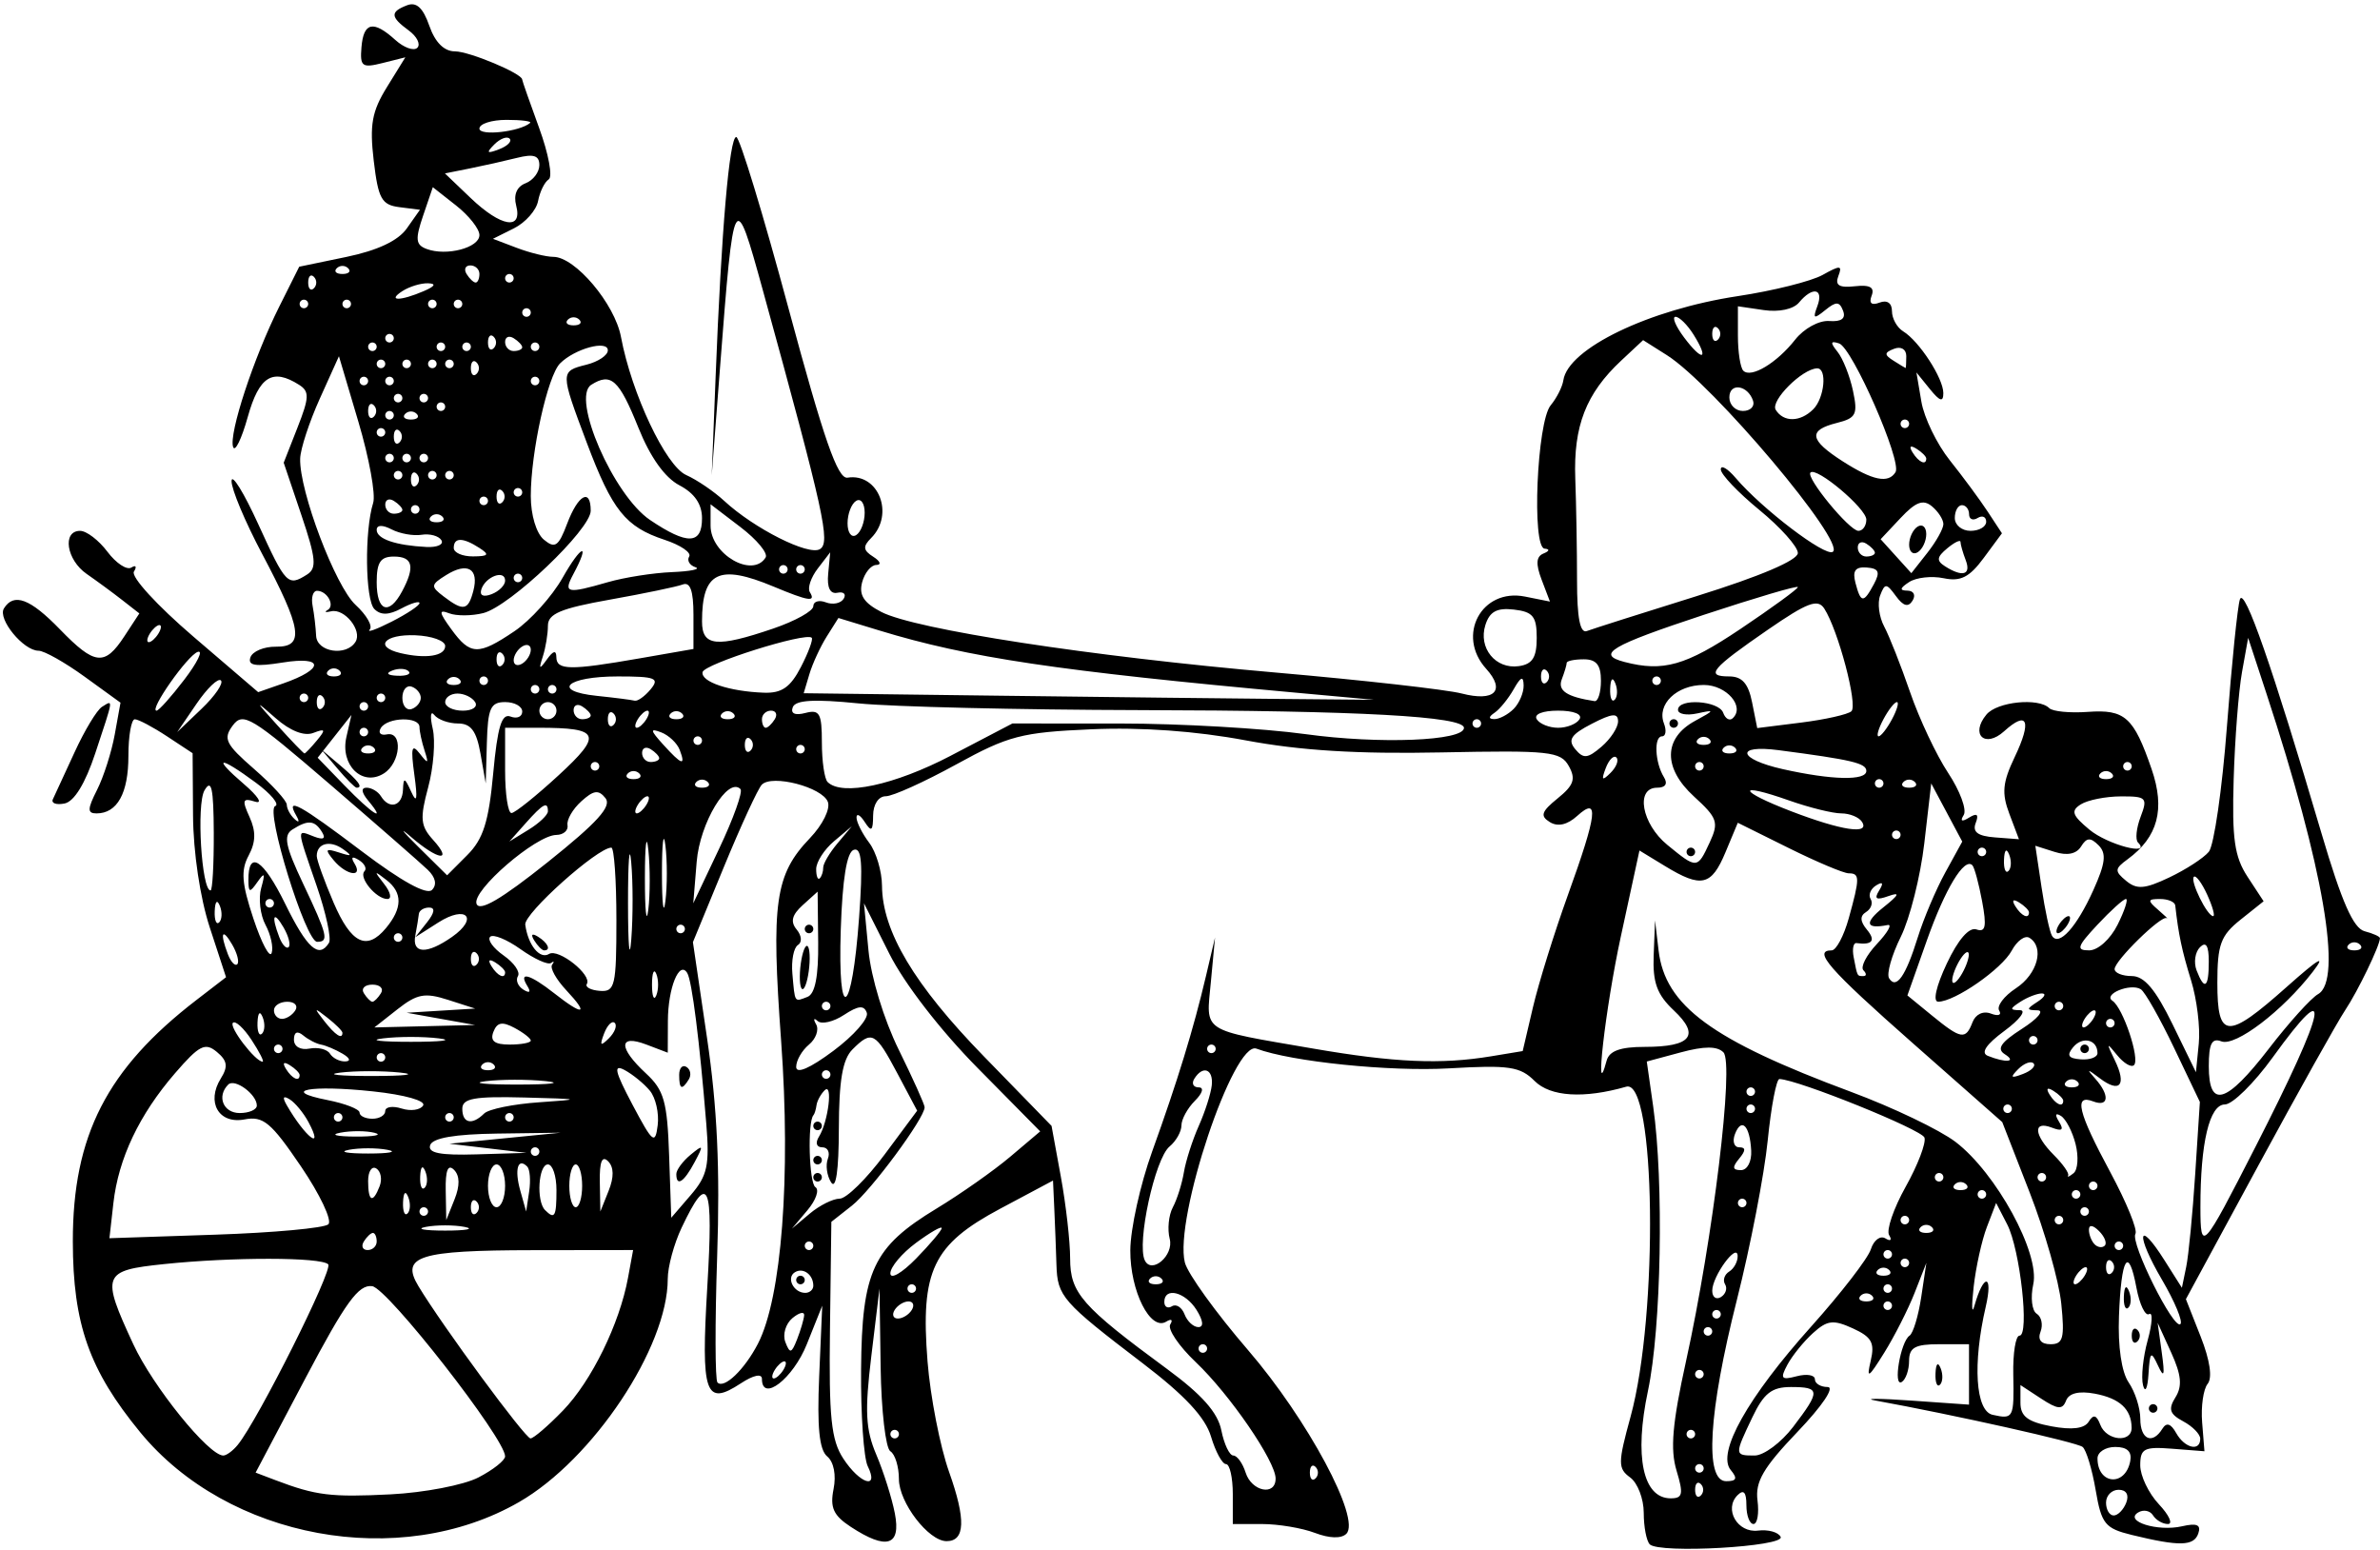 <?xml version="1.0" encoding="UTF-8" standalone="no"?>
<!-- Created with Inkscape (http://www.inkscape.org/) -->

<svg
   version="1.1"
   id="svg1"
   width="278"
   height="181"
   viewBox="0 0 278 181"
   sodipodi:docname="combat14.svg"
   inkscape:version="1.3.2 (091e20e, 2023-11-25, custom)"
   xml:space="preserve"
   xmlns:inkscape="http://www.inkscape.org/namespaces/inkscape"
   xmlns:sodipodi="http://sodipodi.sourceforge.net/DTD/sodipodi-0.dtd"
   xmlns="http://www.w3.org/2000/svg"
   xmlns:svg="http://www.w3.org/2000/svg"><defs
     id="defs1" /><sodipodi:namedview
     id="namedview1"
     pagecolor="#505050"
     bordercolor="#eeeeee"
     borderopacity="1"
     inkscape:showpageshadow="0"
     inkscape:pageopacity="0"
     inkscape:pagecheckerboard="0"
     inkscape:deskcolor="#d1d1d1"
     inkscape:zoom="2.2584012"
     inkscape:cx="132.61594"
     inkscape:cy="89.665203"
     inkscape:window-width="1920"
     inkscape:window-height="1017"
     inkscape:window-x="1358"
     inkscape:window-y="-8"
     inkscape:window-maximized="1"
     inkscape:current-layer="g1" /><g
     inkscape:groupmode="layer"
     inkscape:label="Image"
     id="g1"
     transform="translate(231.614,-26.327)"><path
       style="fill:#000000"
       d="m -38.909,206.699 c -0.388,-0.388 -0.705,-2.043 -0.705,-3.678 0,-1.635 -0.713,-3.494 -1.584,-4.131 -1.444,-1.056 -1.44,-1.684 0.048,-7.11 3.282,-11.97 2.92,-39.517 -0.505,-38.533 -4.94,1.42 -8.864,1.175 -10.706,-0.667 -1.689,-1.689 -2.981,-1.879 -9.985,-1.474 -6.924,0.401 -18.402,-0.773 -22.508,-2.303 -2.664,-0.992 -9.644,19.864 -8.36,24.981 0.324,1.291 3.632,5.879 7.352,10.195 6.992,8.114 13.234,19.763 11.512,21.485 -0.584,0.584 -1.968,0.546 -3.666,-0.099 -1.5,-0.57 -4.274,-1.037 -6.163,-1.037 h -3.435 v -3.5 c 0,-1.925 -0.357,-3.5 -0.793,-3.5 -0.436,0 -1.224,-1.445 -1.75,-3.21 -0.669,-2.246 -3.06,-4.814 -7.957,-8.549 -9.437,-7.197 -9.985,-7.823 -10.099,-11.527 -0.054,-1.768 -0.167,-4.703 -0.25,-6.522 l -0.151,-3.309 -6.141,3.273 c -7.905,4.213 -9.351,7.244 -8.516,17.844 0.325,4.125 1.46,9.944 2.523,12.931 1.971,5.54 1.877,8.069 -0.299,8.069 -2.104,0 -5.567,-4.513 -5.567,-7.255 0,-1.445 -0.45,-2.905 -1,-3.245 -0.55,-0.34 -1.06,-4.754 -1.134,-9.809 l -0.134,-9.191 -0.955,7.891 c -0.779,6.436 -0.672,8.557 0.58,11.5 0.844,1.985 1.819,5.071 2.168,6.859 0.741,3.806 -0.956,4.325 -5.151,1.576 -2.025,-1.327 -2.441,-2.242 -2.007,-4.413 0.327,-1.636 0.027,-3.171 -0.745,-3.812 -0.924,-0.767 -1.191,-3.432 -0.936,-9.337 l 0.357,-8.264 -1.797,4.491 c -1.614,4.035 -5.246,6.845 -5.246,4.059 0,-0.656 -0.987,-0.45 -2.456,0.513 -4.18,2.739 -4.678,1.307 -3.924,-11.3 0.725,-12.135 0.137,-13.485 -2.999,-6.878 -0.892,1.879 -1.622,4.57 -1.622,5.979 0,7.995 -8.726,21.094 -17.366,26.068 -13.928,8.018 -34.019,4.317 -44.256,-8.153 -5.953,-7.252 -7.857,-12.643 -7.869,-22.278 -0.014,-12.367 3.974,-20.156 14.444,-28.212 l 3.453,-2.657 -1.903,-5.816 c -1.129,-3.449 -1.924,-8.772 -1.953,-13.081 l -0.05,-7.266 -3,-1.978 c -1.65,-1.088 -3.337,-1.981 -3.75,-1.984 -0.412,-0.004 -0.75,1.928 -0.75,4.293 0,4.351 -1.306,6.7 -3.726,6.7 -1.085,0 -1.073,-0.5 0.066,-2.75 0.766,-1.512 1.695,-4.422 2.065,-6.466 l 0.672,-3.716 -4.189,-3.034 c -2.304,-1.669 -4.727,-3.034 -5.384,-3.034 -1.768,0 -4.804,-3.707 -4.044,-4.937 1.153,-1.866 3.056,-1.156 6.539,2.437 4.074,4.203 5.227,4.329 7.525,0.822 l 1.755,-2.678 -2.015,-1.572 c -1.108,-0.865 -2.971,-2.234 -4.14,-3.043 -2.365,-1.637 -2.881,-5.029 -0.765,-5.029 0.748,0 2.185,1.098 3.192,2.44 1.008,1.342 2.265,2.173 2.795,1.845 0.529,-0.327 0.664,-0.112 0.299,0.478 -0.369,0.597 2.699,3.953 6.926,7.574 l 7.589,6.502 2.921,-1.018 c 4.821,-1.681 4.807,-3.219 -0.022,-2.447 -3.227,0.516 -4.14,0.373 -3.806,-0.598 0.242,-0.702 1.583,-1.263 2.98,-1.246 3.362,0.041 3.05,-2.046 -1.619,-10.853 -1.989,-3.752 -3.593,-7.577 -3.564,-8.5 0.029,-0.923 1.439,1.36 3.133,5.073 3.212,7.038 3.44,7.273 5.693,5.846 1.15,-0.728 1.037,-1.886 -0.678,-6.964 l -2.057,-6.091 1.61,-4.099 c 1.388,-3.533 1.412,-4.224 0.178,-5.005 -3.104,-1.964 -4.658,-0.988 -5.987,3.759 -0.723,2.583 -1.493,4.16 -1.712,3.504 -0.515,-1.546 2.401,-10.418 5.384,-16.375 l 2.34,-4.675 5.513,-1.145 c 3.635,-0.755 6.037,-1.887 7.051,-3.325 l 1.538,-2.181 -2.397,-0.304 c -2.082,-0.264 -2.476,-0.977 -3.003,-5.425 -0.496,-4.188 -0.215,-5.755 1.543,-8.599 l 2.149,-3.478 -2.666,0.669 c -2.39,0.6 -2.644,0.409 -2.458,-1.847 0.242,-2.929 1.385,-3.177 3.949,-0.856 1.009,0.913 2.169,1.327 2.577,0.918 0.408,-0.408 -0.044,-1.318 -1.006,-2.021 -2.153,-1.575 -2.193,-2.174 -0.193,-2.941 1.093,-0.419 1.866,0.293 2.598,2.393 0.677,1.943 1.726,2.99 2.994,2.99 1.67,0 7.853,2.59 7.853,3.29 0,0.131 0.894,2.684 1.987,5.674 1.093,2.989 1.595,5.683 1.116,5.986 -0.479,0.303 -1.039,1.439 -1.245,2.526 -0.206,1.086 -1.477,2.524 -2.823,3.196 l -2.449,1.221 2.773,1.054 c 1.525,0.58 3.453,1.054 4.285,1.054 2.538,0 7.171,5.484 7.895,9.348 1.246,6.64 5.227,15.068 7.623,16.137 1.252,0.558 3.248,1.915 4.436,3.015 3.49,3.231 9.872,6.447 11.184,5.635 1.248,-0.771 0.512,-4.111 -6.643,-30.135 -3.344,-12.161 -3.414,-12.036 -5.034,9 l -0.963,12.5 0.453,-11.5 c 0.673,-17.102 1.612,-28 2.412,-28 0.391,0 3.137,9.007 6.102,20.015 4.129,15.325 5.744,19.959 6.892,19.775 3.619,-0.579 5.523,4.287 2.758,7.052 -0.989,0.989 -0.938,1.434 0.25,2.185 0.82,0.519 0.982,0.95 0.358,0.958 -0.623,0.008 -1.371,0.924 -1.662,2.035 -0.389,1.487 0.204,2.399 2.245,3.454 3.952,2.044 24.482,5.198 46.05,7.076 10.175,0.886 19.959,1.987 21.742,2.448 3.851,0.994 5.166,-0.336 2.856,-2.889 -3.522,-3.892 -0.532,-9.445 4.539,-8.431 l 2.913,0.583 -0.975,-2.563 c -0.7,-1.841 -0.636,-2.701 0.225,-3.051 0.7,-0.284 0.753,-0.521 0.128,-0.567 -1.524,-0.112 -0.901,-14.805 0.71,-16.745 0.701,-0.845 1.365,-2.156 1.477,-2.915 0.544,-3.709 9.988,-8.264 20.385,-9.834 4.125,-0.623 8.581,-1.737 9.902,-2.475 2.067,-1.155 2.323,-1.138 1.838,0.127 -0.417,1.086 0.085,1.398 1.925,1.196 1.763,-0.194 2.335,0.126 1.963,1.096 -0.341,0.889 -0.017,1.174 0.924,0.813 0.883,-0.339 1.449,0.052 1.449,1.001 0,0.857 0.59,1.917 1.31,2.357 1.868,1.14 4.69,5.48 4.69,7.213 0,1.091 -0.404,0.97 -1.572,-0.473 l -1.572,-1.941 0.58,3.416 c 0.319,1.879 1.814,4.961 3.322,6.849 1.508,1.888 3.495,4.578 4.415,5.978 l 1.673,2.545 -2.136,2.889 c -1.665,2.252 -2.695,2.772 -4.673,2.358 -1.396,-0.292 -3.213,-0.089 -4.038,0.452 -1.092,0.716 -1.144,0.987 -0.191,0.998 0.731,0.009 0.995,0.523 0.597,1.167 -0.5,0.809 -1.077,0.652 -1.941,-0.529 -1.114,-1.523 -1.287,-1.531 -1.844,-0.079 -0.338,0.881 -0.127,2.513 0.469,3.627 0.596,1.114 1.959,4.568 3.028,7.676 1.069,3.108 3.072,7.355 4.45,9.437 1.378,2.082 2.194,4.29 1.814,4.906 -0.453,0.732 -0.234,0.836 0.633,0.301 0.924,-0.571 1.155,-0.378 0.764,0.641 -0.4,1.042 0.244,1.521 2.247,1.674 l 2.807,0.214 -1.121,-2.97 c -0.911,-2.413 -0.794,-3.656 0.626,-6.633 2.02,-4.235 1.506,-5.49 -1.233,-3.011 -2.245,2.032 -4,0.379 -2.069,-1.948 1.249,-1.505 6.089,-1.997 7.34,-0.747 0.39,0.39 2.411,0.586 4.491,0.436 4.347,-0.314 5.365,0.597 7.46,6.679 1.613,4.682 0.747,7.938 -2.803,10.534 -1.523,1.114 -1.542,1.382 -0.173,2.518 1.252,1.039 2.176,0.967 5.044,-0.395 1.932,-0.917 4.009,-2.265 4.616,-2.997 0.607,-0.732 1.56,-7.328 2.117,-14.658 0.557,-7.33 1.238,-14.003 1.515,-14.828 0.511,-1.528 3.781,7.852 9.549,27.397 2.343,7.94 3.703,11.024 5.012,11.367 0.988,0.258 1.796,0.621 1.796,0.806 0,0.856 -2.571,6.184 -4.069,8.43 -0.917,1.375 -5.476,9.528 -10.132,18.118 l -8.466,15.618 1.728,4.382 c 1.081,2.741 1.385,4.804 0.813,5.509 -0.503,0.62 -0.793,2.645 -0.644,4.5 l 0.27,3.373 -3.75,-0.293 c -3.299,-0.258 -3.75,-0.025 -3.75,1.936 0,1.226 0.978,3.27 2.174,4.543 1.196,1.273 1.672,2.314 1.059,2.314 -0.613,0 -1.398,-0.457 -1.743,-1.016 -0.345,-0.559 -1.13,-0.706 -1.743,-0.328 -1.657,1.024 2.29,2.26 5.133,1.608 1.745,-0.4 2.252,-0.175 1.899,0.845 -0.514,1.486 -2.212,1.522 -7.758,0.168 -3.138,-0.767 -3.552,-1.28 -4.228,-5.241 -0.412,-2.415 -1.097,-4.682 -1.521,-5.036 -0.643,-0.537 -14.93,-3.736 -24.272,-5.435 -1.375,-0.25 0.537,-0.242 4.25,0.018 l 6.75,0.473 v -3.528 -3.528 h -3.5 c -2.798,0 -3.5,0.389 -3.5,1.941 0,1.068 -0.385,2.179 -0.856,2.47 -1.051,0.65 -0.147,-4.712 0.913,-5.413 0.418,-0.276 1.03,-2.301 1.361,-4.5 l 0.602,-3.998 -1.372,3.5 c -0.755,1.925 -2.353,5.075 -3.553,7 -1.855,2.977 -2.09,3.117 -1.577,0.938 0.495,-2.101 0.119,-2.782 -2.087,-3.788 -2.289,-1.043 -2.984,-0.961 -4.654,0.55 -1.08,0.977 -2.422,2.635 -2.984,3.684 -0.881,1.646 -0.731,1.832 1.093,1.355 1.162,-0.304 2.113,-0.145 2.113,0.354 0,0.499 0.669,0.906 1.486,0.906 0.866,0 -0.606,2.189 -3.53,5.25 -3.986,4.172 -4.943,5.815 -4.659,8 0.196,1.512 -0.015,2.75 -0.47,2.75 -0.455,0 -0.827,-0.99 -0.827,-2.2 0,-1.513 -0.322,-1.878 -1.033,-1.167 -1.633,1.633 -0.005,4.441 2.397,4.137 1.174,-0.148 2.36,0.18 2.635,0.73 0.574,1.148 -14.178,1.989 -15.295,0.872 z m 55.657,-4.872 c 0.351,-0.914 0.002,-1.5 -0.893,-1.5 -0.808,0 -1.469,0.675 -1.469,1.5 0,0.825 0.402,1.5 0.893,1.5 0.491,0 1.152,-0.675 1.469,-1.5 z m -192.478,-2.94 c 1.714,-0.886 3.116,-1.996 3.116,-2.466 0,-2.073 -13.705,-19.616 -15.525,-19.874 -1.59,-0.225 -3.11,1.87 -7.796,10.748 l -5.821,11.027 2.321,0.882 c 4.722,1.794 6.478,2.01 13.455,1.656 3.923,-0.199 8.536,-1.087 10.25,-1.973 z m 139.945,-0.81 c -0.75,-2.474 -0.486,-5.517 1.106,-12.75 3.169,-14.397 5.644,-34.821 4.373,-36.092 -0.738,-0.738 -2.236,-0.735 -5.003,0.01 l -3.949,1.063 0.749,5.259 c 1.258,8.832 0.943,25.869 -0.614,33.218 -1.623,7.662 -0.588,12.541 2.659,12.541 1.411,0 1.513,-0.492 0.678,-3.25 z m 2.839,1.583 c -0.367,-0.367 -0.667,-0.067 -0.667,0.667 0,0.733 0.3,1.033 0.667,0.667 0.367,-0.367 0.367,-0.967 0,-1.333 z m -49.667,-0.638 c 0,-2.025 -5.35,-9.826 -9.331,-13.604 -1.975,-1.875 -3.314,-3.857 -2.975,-4.405 0.339,-0.548 0.127,-0.694 -0.47,-0.325 -1.853,1.145 -4.224,-3.563 -4.197,-8.335 0.014,-2.49 1.161,-7.677 2.548,-11.527 2.972,-8.249 4.831,-14.306 6.288,-20.5 l 1.059,-4.5 -0.485,5.175 c -0.562,5.996 -1.309,5.51 11.945,7.794 9.502,1.638 14.92,1.873 20.798,0.901 l 3.679,-0.608 1.203,-5.131 c 0.662,-2.822 2.494,-8.704 4.071,-13.072 3.438,-9.518 3.685,-11.607 1.095,-9.264 -1.158,1.048 -2.266,1.299 -3.197,0.724 -1.162,-0.718 -0.993,-1.229 0.919,-2.777 1.882,-1.524 2.137,-2.265 1.295,-3.769 -0.957,-1.711 -2.239,-1.848 -14.896,-1.593 -9.808,0.197 -16.474,-0.214 -22.849,-1.409 -5.828,-1.092 -12.182,-1.548 -18.029,-1.293 -8.159,0.356 -9.68,0.752 -15.784,4.108 -3.716,2.042 -7.415,3.713 -8.221,3.713 -0.849,0 -1.472,0.947 -1.481,2.25 -0.012,1.819 -0.201,1.963 -0.985,0.75 -0.533,-0.825 -0.962,-1.05 -0.953,-0.5 0.009,0.55 0.677,1.874 1.485,2.941 0.808,1.068 1.478,3.318 1.49,5 0.038,5.34 3.765,11.585 11.902,19.942 l 7.903,8.117 1.086,5.934 c 0.598,3.264 1.086,7.567 1.086,9.563 0,4.022 1.362,5.575 11.287,12.87 4.109,3.02 5.958,5.106 6.375,7.193 0.323,1.617 0.951,2.94 1.396,2.94 0.444,0 1.093,0.9 1.442,2 0.701,2.209 3.5,2.765 3.5,0.696 z m -47.643,-1.446 c -0.471,-0.963 -0.822,-6.049 -0.779,-11.304 0.094,-11.516 1.399,-14.297 8.823,-18.796 2.815,-1.706 6.689,-4.43 8.609,-6.055 l 3.491,-2.953 -7.327,-7.422 c -4.332,-4.388 -8.539,-9.833 -10.292,-13.321 l -2.965,-5.899 0.524,5.491 c 0.302,3.167 1.801,8.086 3.542,11.623 1.66,3.372 3.019,6.391 3.019,6.709 0,1.274 -6.246,9.726 -8.494,11.494 l -2.401,1.889 -0.161,12.516 c -0.133,10.351 0.137,12.971 1.563,15.147 1.94,2.961 4.214,3.664 2.851,0.881 z m 52.31,0.083 c -0.367,-0.367 -0.667,-0.067 -0.667,0.667 0,0.733 0.3,1.033 0.667,0.667 0.367,-0.367 0.367,-0.967 0,-1.333 z m 48.489,0.354 c -1.656,-1.996 1.978,-8.471 9.397,-16.746 3.499,-3.902 6.638,-7.966 6.976,-9.032 0.338,-1.066 1.102,-1.637 1.698,-1.269 0.604,0.373 0.797,0.208 0.437,-0.376 -0.355,-0.575 0.513,-3.118 1.93,-5.652 1.416,-2.534 2.405,-5.119 2.196,-5.745 -0.311,-0.932 -14.71,-6.748 -16.938,-6.841 -0.357,-0.015 -0.975,3.22 -1.373,7.189 -0.399,3.969 -2.019,12.342 -3.601,18.607 -3.318,13.136 -3.794,21.178 -1.254,21.178 1.226,0 1.356,-0.321 0.533,-1.313 z m 46.668,-1.02 c 0.218,-1.124 -0.352,-1.667 -1.75,-1.667 -1.14,0 -2.073,0.6 -2.073,1.333 0,3.063 3.239,3.346 3.823,0.334 z m -49.823,0.833 c 0,-0.275 -0.225,-0.5 -0.5,-0.5 -0.275,0 -0.5,0.225 -0.5,0.5 0,0.275 0.225,0.5 0.5,0.5 0.275,0 0.5,-0.225 0.5,-0.5 z m -171.228,-2.75 c 2.378,-2.922 11.17,-20.474 10.561,-21.083 -0.847,-0.847 -11.188,-0.86 -19.187,-0.024 -7.187,0.751 -7.359,1.2 -3.578,9.358 2.296,4.954 8.802,13 10.512,13 0.371,0 1.132,-0.562 1.692,-1.25 z m 181.677,-2.094 c 3.217,-4.217 3.192,-4.656 -0.264,-4.656 -2.237,0 -3.16,0.725 -4.5,3.534 -2.105,4.414 -2.102,4.466 0.264,4.466 1.072,0 3.097,-1.505 4.5,-3.344 z m 47.551,1.38 c 0,-0.531 -0.895,-1.444 -1.99,-2.03 -1.588,-0.85 -1.771,-1.416 -0.903,-2.805 0.815,-1.306 0.691,-2.609 -0.497,-5.22 l -1.584,-3.48 0.485,3.5 c 0.37,2.675 0.266,3.029 -0.443,1.5 -0.822,-1.773 -0.948,-1.66 -1.113,1 -0.103,1.657 -0.386,2.242 -0.633,1.306 -0.246,-0.932 -0.003,-3.299 0.538,-5.261 0.542,-1.962 0.619,-3.341 0.172,-3.065 -0.447,0.276 -1.116,-1.115 -1.487,-3.091 -0.929,-4.951 -1.777,-3.566 -2.038,3.331 -0.135,3.564 0.301,6.536 1.137,7.752 0.746,1.085 1.356,2.997 1.356,4.25 0,2.411 1.411,3.04 2.579,1.149 0.477,-0.771 0.986,-0.613 1.609,0.5 0.995,1.778 2.812,2.207 2.812,0.664 z m -6,-3.535 c 0,-0.275 0.225,-0.5 0.5,-0.5 0.275,0 0.5,0.225 0.5,0.5 0,0.275 -0.225,0.5 -0.5,0.5 -0.275,0 -0.5,-0.225 -0.5,-0.5 z m -2,-8.5 c 0,-0.733 0.3,-1.033 0.667,-0.667 0.367,0.367 0.367,0.967 0,1.333 -0.367,0.367 -0.667,0.067 -0.667,-0.667 z m -0.921,-4.583 c 0.048,-1.165 0.285,-1.402 0.604,-0.604 0.289,0.722 0.253,1.584 -0.079,1.917 -0.332,0.332 -0.569,-0.258 -0.525,-1.312 z m -182.326,13.333 c 3.337,-3.448 6.609,-10.124 7.599,-15.5 l 0.598,-3.25 -11.725,0.015 c -13.308,0.017 -15.465,0.696 -13.351,4.204 2.804,4.652 12.469,17.781 13.09,17.781 0.354,0 2.058,-1.462 3.788,-3.25 z m 39.247,2.75 c 0,-0.275 -0.225,-0.5 -0.5,-0.5 -0.275,0 -0.5,0.225 -0.5,0.5 0,0.275 0.225,0.5 0.5,0.5 0.275,0 0.5,-0.225 0.5,-0.5 z m 93,0 c 0,-0.275 -0.225,-0.5 -0.5,-0.5 -0.275,0 -0.5,0.225 -0.5,0.5 0,0.275 0.225,0.5 0.5,0.5 0.275,0 0.5,-0.225 0.5,-0.5 z m 50.985,-0.75 c -0.027,-2.173 -1.395,-3.435 -4.314,-3.977 -1.84,-0.342 -3.008,-0.057 -3.343,0.813 -0.417,1.086 -0.969,1.041 -2.921,-0.239 l -2.407,-1.577 v 2.07 c 0,1.586 0.844,2.228 3.61,2.747 2.405,0.451 3.86,0.271 4.361,-0.539 0.553,-0.895 0.912,-0.798 1.359,0.368 0.718,1.872 3.677,2.142 3.655,0.334 z M 3.55,186.866 c -0.05,-2.496 0.276,-4.539 0.726,-4.539 1.19,0 0.077,-10.069 -1.438,-13 l -1.292,-2.5 -1.078,2.809 c -0.593,1.545 -1.289,4.695 -1.547,7 -0.258,2.305 -0.216,3.291 0.095,2.191 1.079,-3.828 2.208,-3.718 1.316,0.128 -1.544,6.653 -1.192,12.171 0.804,12.615 2.44,0.543 2.516,0.393 2.414,-4.704 z M -143.081,183.264 c 2.77,-5.357 3.858,-19.537 2.711,-35.321 -1.18,-16.229 -0.721,-19.464 3.367,-23.731 1.48,-1.545 2.401,-3.412 2.087,-4.231 -0.66,-1.72 -6.522,-3.243 -7.716,-2.005 -0.451,0.468 -2.446,4.798 -4.433,9.621 l -3.612,8.77 1.654,11.23 c 1.188,8.069 1.52,15.236 1.178,25.46 -0.262,7.826 -0.246,14.46 0.036,14.741 0.779,0.779 3.162,-1.506 4.728,-4.534 z m 2.967,3.063 c 0.34,-0.55 0.393,-1 0.118,-1 -0.275,0 -0.778,0.45 -1.118,1 -0.34,0.55 -0.393,1 -0.118,1 0.275,0 0.778,-0.45 1.118,-1 z m 107.5,0.5 c 0,-0.275 -0.225,-0.5 -0.5,-0.5 -0.275,0 -0.5,0.225 -0.5,0.5 0,0.275 0.225,0.5 0.5,0.5 0.275,0 0.5,-0.225 0.5,-0.5 z m -105.07,-6.872 c 0.039,-0.48 -0.578,-0.334 -1.37,0.323 -0.792,0.658 -1.164,1.917 -0.825,2.799 0.531,1.383 0.719,1.338 1.37,-0.323 0.415,-1.06 0.786,-2.319 0.825,-2.799 z m 47.07,3.872 c 0,-0.275 -0.225,-0.5 -0.5,-0.5 -0.275,0 -0.5,0.225 -0.5,0.5 0,0.275 0.225,0.5 0.5,0.5 0.275,0 0.5,-0.225 0.5,-0.5 z m 99.769,-5.25 C 8.888,175.965 7.228,170.127 5.466,165.605 L 2.262,157.383 -8.176,148.178 c -9.836,-8.673 -11.74,-10.851 -9.485,-10.851 0.524,0 1.422,-1.688 1.994,-3.75 1.305,-4.698 1.304,-5.25 -0.004,-5.25 -0.581,0 -3.734,-1.329 -7.007,-2.952 l -5.95,-2.952 -1.442,3.452 c -1.641,3.927 -2.808,4.195 -7.045,1.615 l -3,-1.827 -2.184,10.082 c -1.798,8.297 -3.137,20.025 -1.653,14.468 0.306,-1.145 1.596,-1.614 4.448,-1.614 5.441,0 6.511,-1.34 3.403,-4.26 -1.964,-1.845 -2.478,-3.251 -2.353,-6.437 l 0.16,-4.076 0.412,3.5 c 0.763,6.484 6.189,10.469 22.526,16.543 4.851,1.804 10.325,4.427 12.164,5.83 4.748,3.622 9.874,13.005 9.079,16.622 -0.34,1.548 -0.161,3.097 0.397,3.442 0.558,0.345 0.761,1.288 0.452,2.095 -0.362,0.943 0.057,1.468 1.171,1.468 1.47,0 1.66,-0.723 1.249,-4.75 z m -40.769,3.25 c 0,-0.275 -0.225,-0.5 -0.5,-0.5 -0.275,0 -0.5,0.225 -0.5,0.5 0,0.275 0.225,0.5 0.5,0.5 0.275,0 0.5,-0.225 0.5,-0.5 z m -60.232,-2.5 c -1.322,-2.116 -3.768,-2.727 -3.768,-0.941 0,0.582 0.403,0.81 0.895,0.506 0.492,-0.304 1.153,0.119 1.469,0.941 0.315,0.822 1.041,1.494 1.613,1.494 0.65,0 0.572,-0.75 -0.209,-2 z m 112.765,-3.533 c -3.088,-5.269 -2.855,-7.244 0.272,-2.305 l 2.055,3.245 0.506,-2.453 c 0.278,-1.349 0.751,-6.233 1.05,-10.852 l 0.544,-8.399 -3.013,-6.312 c -1.657,-3.472 -3.407,-6.556 -3.89,-6.855 -1.202,-0.743 -4.456,0.59 -3.305,1.353 1.233,0.819 3.233,6.792 2.515,7.51 -0.313,0.313 -1.201,-0.211 -1.974,-1.165 -1.25,-1.545 -1.28,-1.479 -0.268,0.601 1.412,2.902 0.595,3.883 -1.752,2.105 -1.513,-1.146 -1.59,-1.138 -0.524,0.058 1.708,1.916 1.573,3.34 -0.25,2.64 -2.297,-0.882 -1.782,1.253 1.992,8.257 1.895,3.518 3.219,6.763 2.941,7.213 -0.63,1.02 4.496,11.296 5.256,10.536 0.305,-0.305 -0.665,-2.635 -2.155,-5.178 z m -146.033,3.533 c 0.34,-0.55 0.168,-1 -0.382,-1 -0.55,0 -1.278,0.45 -1.618,1 -0.34,0.55 -0.168,1 0.382,1 0.55,0 1.278,-0.45 1.618,-1 z m 94.5,0.5 c 0,-0.275 -0.225,-0.5 -0.5,-0.5 -0.275,0 -0.5,0.225 -0.5,0.5 0,0.275 0.225,0.5 0.5,0.5 0.275,0 0.5,-0.225 0.5,-0.5 z m 20,-1 c 0,-0.275 -0.225,-0.5 -0.5,-0.5 -0.275,0 -0.5,0.225 -0.5,0.5 0,0.275 0.225,0.5 0.5,0.5 0.275,0 0.5,-0.225 0.5,-0.5 z m -19.5,-2.5 c -0.293,-0.474 -0.075,-1.144 0.484,-1.49 0.559,-0.345 1.002,-1.164 0.985,-1.819 -0.044,-1.641 -2.968,2.358 -2.968,4.059 0,0.752 0.457,1.085 1.016,0.74 0.559,-0.345 0.777,-1.016 0.484,-1.49 z m 17.167,1.333 c -0.367,-0.367 -0.967,-0.367 -1.333,0 -0.367,0.367 -0.067,0.667 0.667,0.667 0.733,0 1.033,-0.3 0.667,-0.667 z m -123.667,-1.167 c 0,-1.302 -1.189,-2.168 -2.156,-1.57 -1.034,0.639 -0.142,2.404 1.215,2.404 0.518,0 0.941,-0.375 0.941,-0.833 z m -2,-0.667 c 0,-0.275 0.225,-0.5 0.5,-0.5 0.275,0 0.5,0.225 0.5,0.5 0,0.275 -0.225,0.5 -0.5,0.5 -0.275,0 -0.5,-0.225 -0.5,-0.5 z m 14,1 c 0,-0.275 -0.225,-0.5 -0.5,-0.5 -0.275,0 -0.5,0.225 -0.5,0.5 0,0.275 0.225,0.5 0.5,0.5 0.275,0 0.5,-0.225 0.5,-0.5 z m 114,0 c 0,-0.275 -0.225,-0.5 -0.5,-0.5 -0.275,0 -0.5,0.225 -0.5,0.5 0,0.275 0.225,0.5 0.5,0.5 0.275,0 0.5,-0.225 0.5,-0.5 z m -111,-7.064 c 0,-0.273 -1.35,0.503 -3,1.723 -1.65,1.22 -3,2.824 -3,3.564 0,0.746 1.338,-0.023 3,-1.723 1.65,-1.688 3,-3.292 3,-3.564 z m 25.667,5.898 c -0.367,-0.367 -0.967,-0.367 -1.333,0 -0.367,0.367 -0.067,0.667 0.667,0.667 0.733,0 1.033,-0.3 0.667,-0.667 z M 11.886,175.327 c 0.34,-0.55 0.393,-1 0.118,-1 -0.275,0 -0.778,0.45 -1.118,1 -0.34,0.55 -0.393,1 -0.118,1 0.275,0 0.778,-0.45 1.118,-1 z m -22.833,-0.667 c -0.367,-0.367 -0.967,-0.367 -1.333,0 -0.367,0.367 -0.067,0.667 0.667,0.667 0.733,0 1.033,-0.3 0.667,-0.667 z m 26,-1 c -0.367,-0.367 -0.667,-0.067 -0.667,0.667 0,0.733 0.3,1.033 0.667,0.667 0.367,-0.367 0.367,-0.967 0,-1.333 z M -94.982,171.028 c -0.291,-1.113 -0.128,-2.773 0.362,-3.689 0.49,-0.916 1.072,-2.756 1.292,-4.088 0.221,-1.333 1.003,-3.773 1.739,-5.423 0.736,-1.65 1.42,-3.788 1.52,-4.75 0.197,-1.901 -1.051,-2.359 -2.045,-0.75 -0.34,0.55 -0.109,1 0.512,1 0.654,0 0.467,0.663 -0.441,1.571 -0.864,0.864 -1.571,2.159 -1.571,2.878 0,0.718 -0.626,1.826 -1.391,2.461 -1.711,1.42 -3.856,11.298 -2.887,13.297 0.804,1.659 3.412,-0.586 2.91,-2.506 z m 86.368,2.8 c 0,-0.275 -0.225,-0.5 -0.5,-0.5 -0.275,0 -0.5,0.225 -0.5,0.5 0,0.275 0.225,0.5 0.5,0.5 0.275,0 0.5,-0.225 0.5,-0.5 z m -2,-1 c 0,-0.275 -0.225,-0.5 -0.5,-0.5 -0.275,0 -0.5,0.225 -0.5,0.5 0,0.275 0.225,0.5 0.5,0.5 0.275,0 0.5,-0.225 0.5,-0.5 z m -177,-1.5 c 0,-0.55 -0.198,-1 -0.441,-1 -0.243,0 -0.719,0.45 -1.059,1 -0.34,0.55 -0.141,1 0.441,1 0.582,0 1.059,-0.45 1.059,-1 z m 51,0.5 c 0,-0.275 -0.225,-0.5 -0.5,-0.5 -0.275,0 -0.5,0.225 -0.5,0.5 0,0.275 0.225,0.5 0.5,0.5 0.275,0 0.5,-0.225 0.5,-0.5 z m 150.183,-1.717 c -0.718,-0.718 -1.183,-0.777 -1.183,-0.15 0,0.568 0.3,1.333 0.667,1.7 0.367,0.367 0.899,0.434 1.183,0.15 0.284,-0.284 -0.016,-1.049 -0.667,-1.7 z m 2.817,1.717 c 0,-0.275 -0.225,-0.5 -0.5,-0.5 -0.275,0 -0.5,0.225 -0.5,0.5 0,0.275 0.225,0.5 0.5,0.5 0.275,0 0.5,-0.225 0.5,-0.5 z m -209.647,-2.508 c 0.469,-0.439 -0.971,-3.484 -3.2,-6.766 -3.497,-5.15 -4.4,-5.901 -6.591,-5.483 -3.008,0.575 -4.501,-2.011 -2.765,-4.79 0.867,-1.388 0.762,-2.074 -0.473,-3.099 -1.363,-1.132 -2.048,-0.782 -4.878,2.492 -4.183,4.838 -6.614,9.961 -7.201,15.172 l -0.462,4.099 12.358,-0.413 c 6.797,-0.227 12.742,-0.772 13.212,-1.212 z m 225.073,-8.992 c 8.457,-16.564 9.208,-20.422 2.043,-10.505 -2.183,3.022 -4.698,5.497 -5.589,5.5 -1.8,0.006 -2.862,4.472 -2.855,12.005 0.005,5.329 0.231,5.082 6.4,-7 z m -209.177,9.294 c -1.238,-0.238 -3.263,-0.238 -4.5,0 -1.238,0.238 -0.225,0.433 2.25,0.433 2.475,0 3.487,-0.195 2.25,-0.433 z m 171.417,0.039 c -0.367,-0.367 -0.967,-0.367 -1.333,0 -0.367,0.367 -0.067,0.667 0.667,0.667 0.733,0 1.033,-0.3 0.667,-0.667 z M -133.535,166.326 c 0.782,-5.9e-4 3.138,-2.313 5.237,-5.139 l 3.815,-5.137 -2.314,-4.361 c -2.566,-4.837 -2.979,-5.057 -5.246,-2.79 -1.152,1.152 -1.576,3.618 -1.587,9.25 -0.01,4.892 -0.339,7.167 -0.907,6.269 -0.491,-0.775 -0.661,-2.013 -0.378,-2.75 0.283,-0.737 -0.01,-1.341 -0.652,-1.341 -0.684,0 -0.842,-0.517 -0.382,-1.25 1.089,-1.736 1.65,-6.399 0.65,-5.399 -0.448,0.448 -0.872,1.228 -0.94,1.732 -0.069,0.504 -0.229,1.029 -0.357,1.167 -0.712,0.766 -0.517,7.941 0.227,8.402 0.487,0.301 0.068,1.515 -0.93,2.698 l -1.815,2.151 2.079,-1.75 c 1.143,-0.963 2.718,-1.75 3.5,-1.751 z m -3.079,-2.499 c 0,-0.275 0.225,-0.5 0.5,-0.5 0.275,0 0.5,0.225 0.5,0.5 0,0.275 -0.225,0.5 -0.5,0.5 -0.275,0 -0.5,-0.225 -0.5,-0.5 z m 0,-2 c 0,-0.275 0.225,-0.5 0.5,-0.5 0.275,0 0.5,0.225 0.5,0.5 0,0.275 -0.225,0.5 -0.5,0.5 -0.275,0 -0.5,-0.225 -0.5,-0.5 z m 0,-4 c 0,-0.275 0.225,-0.5 0.5,-0.5 0.275,0 0.5,0.225 0.5,0.5 0,0.275 -0.225,0.5 -0.5,0.5 -0.275,0 -0.5,-0.225 -0.5,-0.5 z m 128,11 c 0,-0.275 -0.225,-0.5 -0.5,-0.5 -0.275,0 -0.5,0.225 -0.5,0.5 0,0.275 0.225,0.5 0.5,0.5 0.275,0 0.5,-0.225 0.5,-0.5 z m 18,0 c 0,-0.275 -0.225,-0.5 -0.5,-0.5 -0.275,0 -0.5,0.225 -0.5,0.5 0,0.275 0.225,0.5 0.5,0.5 0.275,0 0.5,-0.225 0.5,-0.5 z m -193.317,-2.688 c -0.319,-0.798 -0.556,-0.561 -0.604,0.604 -0.043,1.054 0.193,1.645 0.525,1.312 0.332,-0.332 0.368,-1.195 0.079,-1.917 z m 2.317,1.688 c 0,-0.275 -0.225,-0.5 -0.5,-0.5 -0.275,0 -0.5,0.225 -0.5,0.5 0,0.275 0.225,0.5 0.5,0.5 0.275,0 0.5,-0.225 0.5,-0.5 z m 3.03,-4.87 c -0.707,-0.707 -1.011,0.051 -0.967,2.42 l 0.063,3.45 0.967,-2.42 c 0.64,-1.602 0.619,-2.768 -0.063,-3.45 z m 2.636,3.703 c -0.367,-0.367 -0.667,-0.067 -0.667,0.667 0,0.733 0.3,1.033 0.667,0.667 0.367,-0.367 0.367,-0.967 0,-1.333 z m 9.333,-1.333 c 0,-1.65 -0.45,-3 -1,-3 -1.112,0 -1.38,4.286 -0.333,5.333 1.13,1.13 1.333,0.774 1.333,-2.333 z m 17.497,-7.783 c -0.779,-9.62 -1.671,-16.674 -2.222,-17.574 -0.927,-1.513 -2.244,1.74 -2.26,5.582 l -0.015,3.725 -2.5,-0.951 c -3.269,-1.243 -3.291,0.363 -0.046,3.37 2.113,1.958 2.489,3.287 2.704,9.565 l 0.251,7.291 2.276,-2.646 c 1.95,-2.267 2.21,-3.465 1.813,-8.363 z m -3.497,5.905 c 0,-0.483 0.749,-1.495 1.664,-2.25 1.509,-1.244 1.552,-1.163 0.465,0.878 -1.24,2.327 -2.129,2.9 -2.129,1.372 z m 0.333,-11.578 c 0,-0.801 0.382,-1.22 0.85,-0.931 0.467,0.289 0.591,0.944 0.274,1.456 -0.809,1.308 -1.124,1.161 -1.124,-0.525 z m 164.667,15.956 c 0,-0.275 -0.225,-0.5 -0.5,-0.5 -0.275,0 -0.5,0.225 -0.5,0.5 0,0.275 0.225,0.5 0.5,0.5 0.275,0 0.5,-0.225 0.5,-0.5 z m -185,-3 c 0,-1.375 -0.45,-2.5 -1,-2.5 -0.55,0 -1,1.125 -1,2.5 0,1.375 0.45,2.5 1,2.5 0.55,0 1,-1.125 1,-2.5 z m 2.581,-2.253 c -1.089,-1.089 -1.503,0.335 -0.812,2.796 l 0.69,2.456 0.351,-2.336 c 0.193,-1.285 0.09,-2.597 -0.23,-2.917 z m 6.419,2.253 c 0,-1.375 -0.338,-2.5 -0.75,-2.5 -0.412,0 -0.75,1.125 -0.75,2.5 0,1.375 0.338,2.5 0.75,2.5 0.412,0 0.75,-1.125 0.75,-2.5 z m 3.03,-2.87 c -0.707,-0.707 -1.011,0.051 -0.967,2.42 l 0.063,3.45 0.967,-2.42 c 0.64,-1.602 0.619,-2.768 -0.063,-3.45 z m 132.97,4.87 c 0,-0.275 -0.225,-0.5 -0.5,-0.5 -0.275,0 -0.5,0.225 -0.5,0.5 0,0.275 0.225,0.5 0.5,0.5 0.275,0 0.5,-0.225 0.5,-0.5 z m -159.651,-1.968 c 0.31,-0.807 0.133,-1.734 -0.393,-2.059 -0.526,-0.325 -0.956,0.336 -0.956,1.468 0,2.415 0.556,2.658 1.349,0.591 z m 187.651,0.968 c 0,-0.275 -0.225,-0.5 -0.5,-0.5 -0.275,0 -0.5,0.225 -0.5,0.5 0,0.275 0.225,0.5 0.5,0.5 0.275,0 0.5,-0.225 0.5,-0.5 z m 11,0 c 0,-0.275 -0.225,-0.5 -0.5,-0.5 -0.275,0 -0.5,0.225 -0.5,0.5 0,0.275 0.225,0.5 0.5,0.5 0.275,0 0.5,-0.225 0.5,-0.5 z m -193.317,-2.688 c -0.319,-0.798 -0.556,-0.561 -0.604,0.604 -0.043,1.054 0.193,1.645 0.525,1.312 0.332,-0.332 0.368,-1.195 0.079,-1.917 z m 179.984,1.521 c -0.367,-0.367 -0.967,-0.367 -1.333,0 -0.367,0.367 -0.067,0.667 0.667,0.667 0.733,0 1.033,-0.3 0.667,-0.667 z m 15.333,0.167 c 0,-0.275 -0.225,-0.5 -0.5,-0.5 -0.275,0 -0.5,0.225 -0.5,0.5 0,0.275 0.225,0.5 0.5,0.5 0.275,0 0.5,-0.225 0.5,-0.5 z m -18,-1 c 0,-0.275 -0.225,-0.5 -0.5,-0.5 -0.275,0 -0.5,0.225 -0.5,0.5 0,0.275 0.225,0.5 0.5,0.5 0.275,0 0.5,-0.225 0.5,-0.5 z m 12,0 c 0,-0.275 -0.225,-0.5 -0.5,-0.5 -0.275,0 -0.5,0.225 -0.5,0.5 0,0.275 0.225,0.5 0.5,0.5 0.275,0 0.5,-0.225 0.5,-0.5 z m 3.445,-3.865 c -0.366,-1.46 -1.136,-2.944 -1.71,-3.299 -0.655,-0.405 -0.739,-0.152 -0.225,0.679 0.594,0.962 0.363,1.15 -0.845,0.686 -2.241,-0.86 -2.106,0.857 0.253,3.215 1.054,1.054 1.799,2.123 1.656,2.375 -0.143,0.252 0.144,0.13 0.639,-0.272 0.495,-0.402 0.599,-1.925 0.233,-3.384 z m -37.893,0.746 c -0.156,-2.923 -1.133,-3.914 -1.896,-1.924 -0.326,0.849 -0.101,1.543 0.499,1.543 0.78,0 0.776,0.38 -0.016,1.333 -0.827,0.997 -0.773,1.333 0.214,1.333 0.745,0 1.268,-0.997 1.199,-2.285 z m -159.301,-0.087 c -1.238,-0.238 -3.263,-0.238 -4.5,0 -1.238,0.238 -0.225,0.433 2.25,0.433 2.475,0 3.487,-0.195 2.25,-0.433 z m 11.75,-0.177 -4.5,-0.533 6.5,-0.644 6.5,-0.644 -7.42,0.102 c -4.972,0.068 -7.556,0.514 -7.833,1.352 -0.303,0.917 1.141,1.203 5.42,1.075 l 5.833,-0.175 z m 6,0.382 c 0,-0.275 -0.225,-0.5 -0.5,-0.5 -0.275,0 -0.5,0.225 -0.5,0.5 0,0.275 0.225,0.5 0.5,0.5 0.275,0 0.5,-0.225 0.5,-0.5 z m 12.905,-7.115 c -0.682,-0.822 -2.008,-1.905 -2.947,-2.407 -1.344,-0.719 -1.149,0.139 0.918,4.041 2.368,4.471 2.656,4.706 2.947,2.407 0.177,-1.401 -0.236,-3.219 -0.918,-4.041 z m -39.875,3.671 c -0.572,-1.069 -1.558,-2.264 -2.19,-2.655 -0.77,-0.476 -0.882,-0.247 -0.339,0.694 2.145,3.718 4.409,5.473 2.529,1.96 z m 7.732,1.257 c -0.956,-0.25 -2.756,-0.259 -4,-0.02 -1.244,0.239 -0.462,0.444 1.738,0.455 2.2,0.011 3.218,-0.185 2.262,-0.435 z m -3.762,-1.813 c 0,-0.275 -0.225,-0.5 -0.5,-0.5 -0.275,0 -0.5,0.225 -0.5,0.5 0,0.275 0.225,0.5 0.5,0.5 0.275,0 0.5,-0.225 0.5,-0.5 z m 5,-0.734 c 0,-0.495 0.862,-0.627 1.916,-0.293 1.054,0.334 2.183,0.176 2.509,-0.352 0.341,-0.552 -2.14,-1.253 -5.841,-1.649 -7.34,-0.786 -10.965,-0.099 -5.335,1.011 2.062,0.407 3.75,1.064 3.75,1.461 0,0.397 0.675,0.722 1.5,0.722 0.825,0 1.5,-0.405 1.5,-0.901 z m 8,0.734 c 0,-0.275 -0.225,-0.5 -0.5,-0.5 -0.275,0 -0.5,0.225 -0.5,0.5 0,0.275 0.225,0.5 0.5,0.5 0.275,0 0.5,-0.225 0.5,-0.5 z m 3.55,-0.443 c 0.522,-0.518 3.425,-1.11 6.45,-1.315 5.057,-0.342 4.916,-0.387 -1.75,-0.557 -5.86,-0.15 -7.25,0.103 -7.25,1.315 0,1.703 1.144,1.953 2.55,0.557 z m 3.45,0.443 c 0,-0.275 -0.225,-0.5 -0.5,-0.5 -0.275,0 -0.5,0.225 -0.5,0.5 0,0.275 0.225,0.5 0.5,0.5 0.275,0 0.5,-0.225 0.5,-0.5 z m -30,-1.378 c 0,-1.311 -2.585,-3.204 -3.342,-2.447 -1.369,1.369 -0.58,3.325 1.342,3.325 1.1,0 2,-0.395 2,-0.878 z m 175,0.378 c 0,-0.275 -0.225,-0.5 -0.5,-0.5 -0.275,0 -0.5,0.225 -0.5,0.5 0,0.275 0.225,0.5 0.5,0.5 0.275,0 0.5,-0.225 0.5,-0.5 z m 30,0 c 0,-0.275 -0.225,-0.5 -0.5,-0.5 -0.275,0 -0.5,0.225 -0.5,0.5 0,0.275 0.225,0.5 0.5,0.5 0.275,0 0.5,-0.225 0.5,-0.5 z m 6,-0.941 c 0,-0.243 -0.52,-0.762 -1.155,-1.155 -0.715,-0.442 -0.883,-0.274 -0.441,0.441 0.712,1.153 1.595,1.548 1.595,0.714 z M -26.614,153.827 c 0,-0.275 -0.225,-0.5 -0.5,-0.5 -0.275,0 -0.5,0.225 -0.5,0.5 0,0.275 0.225,0.5 0.5,0.5 0.275,0 0.5,-0.225 0.5,-0.5 z m 60.025,-5.032 c 2.347,-3.043 4.931,-5.903 5.741,-6.357 2.9,-1.623 0.63,-14.84 -6.031,-35.111 l -2.136,-6.5 -0.719,4 c -0.396,2.2 -0.834,7.834 -0.973,12.52 -0.207,6.939 0.094,9.051 1.622,11.383 l 1.876,2.863 -2.702,2.155 c -2.315,1.846 -2.702,2.901 -2.702,7.367 0,6.619 1.13,6.684 8.122,0.462 3.734,-3.323 4.642,-3.848 3.024,-1.75 -3.526,4.571 -9.027,8.759 -10.673,8.128 -1.121,-0.43 -1.472,0.261 -1.472,2.904 0,5.007 2.03,4.41 7.025,-2.064 z m -201.297,3.803 c -2.075,-0.216 -5.225,-0.213 -7,0.008 -1.775,0.221 -0.078,0.398 3.772,0.394 3.85,-0.004 5.302,-0.185 3.228,-0.402 z m 178.939,0.063 c -0.367,-0.367 -0.967,-0.367 -1.333,0 -0.367,0.367 -0.067,0.667 0.667,0.667 0.733,0 1.033,-0.3 0.667,-0.667 z m -207.667,-0.774 c 0,-0.243 -0.52,-0.762 -1.155,-1.155 -0.715,-0.442 -0.883,-0.274 -0.441,0.441 0.712,1.153 1.595,1.548 1.595,0.714 z m 11.728,-0.289 c -2.075,-0.216 -5.225,-0.213 -7,0.008 -1.775,0.221 -0.078,0.398 3.772,0.394 3.85,-0.004 5.302,-0.185 3.228,-0.402 z m 54.522,-6.983 c -0.326,-0.911 -0.991,-0.848 -2.672,0.254 -1.23,0.806 -2.611,1.127 -3.068,0.712 -0.457,-0.414 -0.538,-0.242 -0.181,0.383 0.357,0.625 -0.021,1.693 -0.84,2.372 -0.819,0.68 -1.489,1.849 -1.489,2.599 0,0.864 1.591,0.178 4.342,-1.872 2.388,-1.78 4.146,-3.782 3.907,-4.448 z m -4.249,7.212 c 0,-0.275 -0.225,-0.5 -0.5,-0.5 -0.275,0 -0.5,0.225 -0.5,0.5 0,0.275 0.225,0.5 0.5,0.5 0.275,0 0.5,-0.225 0.5,-0.5 z M 5.913,150.52 c -0.308,-0.308 -1.115,-6.4e-4 -1.793,0.683 -0.98,0.988 -0.865,1.102 0.56,0.56 0.986,-0.376 1.541,-0.935 1.233,-1.243 z m -179.86,0.14 c -0.367,-0.367 -0.967,-0.367 -1.333,0 -0.367,0.367 -0.067,0.667 0.667,0.667 0.733,0 1.033,-0.3 0.667,-0.667 z m 198.264,-9.833 c -1.07,-3.467 -1.472,-5.373 -1.848,-8.75 -0.046,-0.412 -0.844,-0.75 -1.774,-0.75 -1.461,0 -1.494,0.17 -0.238,1.25 0.799,0.688 1.254,1.131 1.01,0.986 -0.625,-0.373 -6.081,4.966 -6.081,5.951 0,0.447 0.905,0.813 2.011,0.813 1.451,0 2.774,1.565 4.75,5.616 l 2.739,5.616 0.333,-3.366 c 0.183,-1.851 -0.223,-5.166 -0.902,-7.366 z m -226.543,6.969 c -0.912,-1.392 -1.895,-2.295 -2.184,-2.006 -0.481,0.481 2.625,4.537 3.474,4.537 0.202,0 -0.378,-1.139 -1.29,-2.531 z m 10.612,1.591 c -0.825,-0.484 -1.95,-0.958 -2.5,-1.055 -0.55,-0.096 -1.488,-0.58 -2.083,-1.074 -0.69,-0.572 -1.083,-0.392 -1.083,0.496 0,0.808 0.762,1.248 1.812,1.046 0.997,-0.192 2.073,0.073 2.392,0.59 0.319,0.516 1.116,0.925 1.771,0.908 0.703,-0.018 0.576,-0.391 -0.309,-0.91 z m 5,0.44 c 0,-0.275 -0.225,-0.5 -0.5,-0.5 -0.275,0 -0.5,0.225 -0.5,0.5 0,0.275 0.225,0.5 0.5,0.5 0.275,0 0.5,-0.225 0.5,-0.5 z M 2.562,149.457 c -0.984,-0.624 -0.469,-1.387 2,-2.968 1.828,-1.171 2.649,-2.143 1.824,-2.16 -1.333,-0.029 -1.333,-0.14 0,-1.002 0.825,-0.533 1.05,-0.969 0.5,-0.969 -0.55,0 -1.675,0.436 -2.5,0.969 -1.269,0.82 -1.277,0.972 -0.056,0.985 0.794,0.008 -0.018,1.094 -1.806,2.413 -2.152,1.588 -2.809,2.575 -1.944,2.921 2.113,0.846 3.418,0.722 1.982,-0.189 z M 13.386,149.324 c 0,-1.577 -1.748,-2.005 -2.836,-0.695 -0.798,0.962 -0.578,1.317 0.887,1.427 1.072,0.081 1.949,-0.249 1.949,-0.732 z m -2,-0.497 c 0,-0.275 0.225,-0.5 0.5,-0.5 0.275,0 0.5,0.225 0.5,0.5 0,0.275 -0.225,0.5 -0.5,0.5 -0.275,0 -0.5,-0.225 -0.5,-0.5 z m -210,0 c 0,-0.275 -0.225,-0.5 -0.5,-0.5 -0.275,0 -0.5,0.225 -0.5,0.5 0,0.275 0.225,0.5 0.5,0.5 0.275,0 0.5,-0.225 0.5,-0.5 z m 109,0 c 0,-0.275 -0.225,-0.5 -0.5,-0.5 -0.275,0 -0.5,0.225 -0.5,0.5 0,0.275 0.225,0.5 0.5,0.5 0.275,0 0.5,-0.225 0.5,-0.5 z m -90.75,-1.223 c -1.788,-0.222 -4.713,-0.222 -6.5,0 -1.788,0.222 -0.325,0.403 3.25,0.403 3.575,0 5.037,-0.181 3.25,-0.403 z m 10.75,0.259 c 0,-0.256 -0.855,-0.922 -1.9,-1.482 -1.438,-0.77 -2.038,-0.657 -2.469,0.465 -0.408,1.062 0.13,1.482 1.9,1.482 1.358,0 2.469,-0.209 2.469,-0.465 z m 9.807,-2.062 c -0.308,-0.308 -0.867,0.247 -1.243,1.233 -0.543,1.425 -0.428,1.54 0.56,0.56 0.683,-0.678 0.991,-1.485 0.683,-1.793 z m 166.193,2.026 c 0,-0.275 -0.225,-0.5 -0.5,-0.5 -0.275,0 -0.5,0.225 -0.5,0.5 0,0.275 0.225,0.5 0.5,0.5 0.275,0 0.5,-0.225 0.5,-0.5 z m -207.317,-2.688 c -0.319,-0.798 -0.556,-0.561 -0.604,0.604 -0.043,1.054 0.193,1.645 0.525,1.312 0.332,-0.332 0.368,-1.195 0.079,-1.917 z m 9.317,1.81 c 0,-0.208 -0.787,-0.995 -1.75,-1.75 -1.586,-1.244 -1.621,-1.208 -0.378,0.378 1.306,1.666 2.128,2.195 2.128,1.372 z m 190.401,-1.226 c 0.363,-0.945 1.25,-1.36 2.159,-1.011 0.849,0.326 1.281,0.167 0.96,-0.352 -0.321,-0.52 0.556,-1.691 1.948,-2.604 2.532,-1.659 3.372,-4.792 1.582,-5.898 -0.522,-0.323 -1.451,0.35 -2.064,1.494 -1.149,2.147 -6.64,5.964 -8.589,5.971 -0.653,0.002 -0.245,-1.814 1,-4.454 1.325,-2.809 2.607,-4.284 3.466,-3.988 1.069,0.369 1.212,-0.342 0.661,-3.292 -0.387,-2.069 -0.898,-3.96 -1.137,-4.203 -0.944,-0.956 -3.183,2.748 -5.332,8.822 l -2.258,6.381 2.852,2.333 c 3.419,2.797 3.953,2.887 4.753,0.801 z m -178.901,-0.396 -4,-0.716 4,-0.244 4,-0.244 -3.183,-1.023 c -2.688,-0.864 -3.603,-0.693 -5.885,1.102 l -2.702,2.125 5.885,-0.142 5.885,-0.142 z m 193,0 c 0.34,-0.55 0.393,-1 0.118,-1 -0.275,0 -0.778,0.45 -1.118,1 -0.34,0.55 -0.393,1 -0.118,1 0.275,0 0.778,-0.45 1.118,-1 z m 2.5,0.5 c 0,-0.275 -0.225,-0.5 -0.5,-0.5 -0.275,0 -0.5,0.225 -0.5,0.5 0,0.275 0.225,0.5 0.5,0.5 0.275,0 0.5,-0.225 0.5,-0.5 z m -212.5,-1.5 c 0.34,-0.55 -0.084,-1 -0.941,-1 -0.857,0 -1.559,0.45 -1.559,1 0,0.55 0.423,1 0.941,1 0.518,0 1.219,-0.45 1.559,-1 z m 31.665,-2.324 c -1.201,-1.278 -1.954,-2.628 -1.674,-3 0.28,-0.372 0.222,-0.464 -0.128,-0.205 -0.35,0.259 -1.951,-0.465 -3.558,-1.609 -1.606,-1.144 -3.205,-1.795 -3.553,-1.447 -0.348,0.348 0.361,1.328 1.574,2.178 1.214,0.85 1.967,1.934 1.673,2.408 -0.293,0.474 -0.006,1.188 0.638,1.586 0.731,0.452 0.903,0.29 0.457,-0.431 -1.086,-1.756 0.299,-1.383 3.132,0.845 3.416,2.687 4.119,2.529 1.438,-0.324 z m 30.835,1.824 c 0,-0.275 -0.225,-0.5 -0.5,-0.5 -0.275,0 -0.5,0.225 -0.5,0.5 0,0.275 0.225,0.5 0.5,0.5 0.275,0 0.5,-0.225 0.5,-0.5 z m 144,0 c 0,-0.275 -0.225,-0.5 -0.5,-0.5 -0.275,0 -0.5,0.225 -0.5,0.5 0,0.275 0.225,0.5 0.5,0.5 0.275,0 0.5,-0.225 0.5,-0.5 z m -196.5,-1.5 c 0.34,-0.55 -0.11,-1 -1,-1 -0.89,0 -1.34,0.45 -1,1 0.34,0.55 0.79,1 1,1 0.21,0 0.66,-0.45 1,-1 z m 32.162,-2.25 c -0.277,-0.688 -0.504,-0.125 -0.504,1.25 0,1.375 0.227,1.938 0.504,1.25 0.277,-0.688 0.277,-1.812 0,-2.5 z m 18.906,-3.717 -0.064,-5.894 -1.748,1.582 c -1.259,1.14 -1.456,1.934 -0.703,2.841 0.593,0.714 0.657,1.499 0.149,1.813 -0.493,0.305 -0.784,1.807 -0.648,3.339 0.311,3.484 0.202,3.316 1.763,2.717 0.893,-0.343 1.295,-2.4 1.252,-6.399 z m -2.129,3.528 c 0.072,-1.356 0.384,-2.717 0.693,-3.026 0.308,-0.308 0.502,0.548 0.429,1.904 -0.072,1.356 -0.384,2.717 -0.693,3.026 -0.308,0.308 -0.502,-0.548 -0.429,-1.904 z m 0.561,-5.061 c 0,-0.275 0.225,-0.5 0.5,-0.5 0.275,0 0.5,0.225 0.5,0.5 0,0.275 -0.225,0.5 -0.5,0.5 -0.275,0 -0.5,-0.225 -0.5,-0.5 z m 6.346,-1.325 c 0.459,-6.335 0.31,-8.228 -0.622,-7.919 -0.813,0.269 -1.323,3.398 -1.517,9.317 -0.369,11.23 1.304,10.137 2.139,-1.398 z m -28.346,0.263 c 0,-4.641 -0.267,-8.438 -0.593,-8.438 -1.628,0 -10.23,7.7 -10.053,9 0.325,2.394 1.699,4.085 2.778,3.418 1.102,-0.681 5.059,2.463 4.414,3.508 -0.224,0.362 0.462,0.724 1.524,0.804 1.767,0.133 1.931,-0.572 1.931,-8.292 z m -9.595,2.408 c -0.442,-0.715 -0.274,-0.883 0.441,-0.441 1.153,0.712 1.548,1.595 0.714,1.595 -0.243,0 -0.762,-0.52 -1.155,-1.155 z m 161.597,-0.345 c 0.683,-2.2 2.134,-5.621 3.222,-7.603 l 1.98,-3.603 -1.812,-3.397 -1.812,-3.397 -0.811,7 c -0.446,3.85 -1.682,8.762 -2.746,10.916 -1.064,2.154 -1.679,4.33 -1.366,4.837 0.833,1.347 1.937,-0.222 3.345,-4.753 z m 5.968,2 c 0,-0.55 -0.436,-0.325 -0.969,0.5 -0.533,0.825 -0.969,1.95 -0.969,2.5 0,0.55 0.436,0.325 0.969,-0.5 0.533,-0.825 0.969,-1.95 0.969,-2.5 z m 28.031,0.8 c 0,-1.857 -0.322,-2.378 -1.033,-1.667 -0.568,0.568 -0.745,1.783 -0.393,2.7 0.926,2.414 1.426,2.052 1.426,-1.033 z m -199,1.259 c 0,-0.243 -0.52,-0.762 -1.155,-1.155 -0.715,-0.442 -0.883,-0.274 -0.441,0.441 0.712,1.153 1.595,1.548 1.595,0.714 z m 14.731,-12.839 c -0.21,-2.321 -0.379,-0.17 -0.376,4.78 0.003,4.95 0.175,6.849 0.381,4.22 0.207,-2.629 0.204,-6.679 -0.006,-9 z m 143.927,12.604 c -0.372,-0.372 0.341,-1.759 1.583,-3.082 1.243,-1.324 1.809,-2.316 1.259,-2.206 -2.593,0.521 -2.78,-0.256 -0.5,-2.071 1.832,-1.459 1.989,-1.809 0.586,-1.308 -1.43,0.51 -1.707,0.348 -1.095,-0.641 0.549,-0.888 0.433,-1.086 -0.352,-0.601 -0.644,0.398 -0.931,1.111 -0.638,1.585 0.293,0.474 0.053,1.158 -0.532,1.52 -0.741,0.458 -0.708,1.088 0.106,2.069 1.053,1.268 0.627,1.808 -1.231,1.56 -0.361,-0.048 -0.508,0.686 -0.327,1.632 0.444,2.311 0.396,2.219 1.15,2.219 0.367,0 0.363,-0.304 -0.009,-0.676 z M -204.492,136.652 c -1.179,-2.027 -1.464,-1.378 -0.499,1.136 0.343,0.894 0.834,1.414 1.092,1.157 0.257,-0.257 -0.009,-1.289 -0.593,-2.293 z m 28.545,1.008 c -0.367,-0.367 -0.667,-0.067 -0.667,0.667 0,0.733 0.3,1.033 0.667,0.667 0.367,-0.367 0.367,-0.967 0,-1.333 z m -24.657,-3.316 c -0.616,-1.151 -0.841,-3.089 -0.499,-4.305 0.488,-1.74 0.397,-1.892 -0.429,-0.712 -0.911,1.301 -1.052,1.276 -1.066,-0.191 -0.033,-3.601 1.733,-2.472 4.292,2.744 2.564,5.228 3.948,6.461 5.12,4.564 0.3,-0.485 -0.348,-3.481 -1.441,-6.657 -2.389,-6.943 -2.366,-6.544 -0.322,-5.759 1.119,0.429 1.427,0.255 0.941,-0.531 -0.853,-1.38 -1.624,-1.444 -3.448,-0.288 -1.081,0.685 -0.837,1.92 1.25,6.331 2.861,6.048 3.039,6.787 1.635,6.787 -1.336,0 -6.098,-15.415 -4.897,-15.852 0.532,-0.194 -0.495,-1.431 -2.283,-2.75 -4.3,-3.173 -5.141,-3.057 -1.362,0.187 1.65,1.416 2.232,2.336 1.293,2.043 -1.46,-0.455 -1.554,-0.196 -0.647,1.793 0.764,1.677 0.734,2.933 -0.106,4.504 -0.927,1.731 -0.811,3.246 0.562,7.376 0.95,2.859 1.908,4.66 2.128,4.003 0.22,-0.657 -0.104,-2.137 -0.72,-3.288 z m 2.113,0.307 c -1.179,-2.027 -1.464,-1.378 -0.499,1.136 0.343,0.894 0.834,1.414 1.092,1.157 0.257,-0.257 -0.009,-1.289 -0.593,-2.293 z m 19.672,1.107 c 3.16,-2.213 1.679,-3.778 -1.596,-1.688 l -2.698,1.722 1.372,-1.733 c 0.897,-1.133 0.984,-1.733 0.25,-1.733 -0.617,0 -1.157,0.338 -1.199,0.75 -0.042,0.412 -0.227,1.538 -0.412,2.5 -0.416,2.171 1.336,2.245 4.282,0.182 z m 194.556,-1.432 c 0.823,-1.65 1.262,-3 0.974,-3 -0.287,0 -1.783,1.35 -3.325,3 -2.383,2.55 -2.529,3 -0.974,3 1.032,0 2.48,-1.307 3.325,-3 z m 28.317,2.333 c -0.367,-0.367 -0.967,-0.367 -1.333,0 -0.367,0.367 -0.067,0.667 0.667,0.667 0.733,0 1.033,-0.3 0.667,-0.667 z m -230.583,-1.934 c 1.93,-2.326 1.953,-4.135 0.071,-5.605 -1.479,-1.156 -1.509,-1.108 -0.283,0.456 0.755,0.963 0.922,1.75 0.372,1.75 -1.31,0 -3.388,-2.524 -2.67,-3.242 0.307,-0.307 0.008,-0.897 -0.663,-1.312 -0.78,-0.482 -0.963,-0.338 -0.508,0.4 1.055,1.708 -0.954,1.402 -2.424,-0.368 -1.07,-1.289 -0.974,-1.428 0.628,-0.906 1.5,0.489 1.591,0.404 0.439,-0.411 -1.514,-1.072 -3.048,-0.661 -3.048,0.816 0,0.472 0.884,2.92 1.964,5.441 2.053,4.79 3.88,5.68 6.119,2.982 z m 1.916,1.101 c 0,-0.275 -0.225,-0.5 -0.5,-0.5 -0.275,0 -0.5,0.225 -0.5,0.5 0,0.275 0.225,0.5 0.5,0.5 0.275,0 0.5,-0.225 0.5,-0.5 z m 197.512,-5.527 c 1.424,-3.157 1.557,-4.303 0.613,-5.247 -0.945,-0.945 -1.39,-0.914 -2.042,0.14 -0.543,0.878 -1.62,1.099 -3.088,0.633 l -2.255,-0.716 0.727,4.859 c 0.4,2.672 0.948,5.218 1.219,5.657 0.797,1.295 2.873,-0.996 4.826,-5.326 z m -4.012,4.027 c 0.34,-0.55 0.843,-1 1.118,-1 0.275,0 0.222,0.45 -0.118,1 -0.34,0.55 -0.843,1 -1.118,1 -0.275,0 -0.222,-0.45 0.118,-1 z m -164.77,-8.728 c -0.216,-2.075 -0.397,-0.622 -0.402,3.228 -0.004,3.85 0.173,5.548 0.394,3.772 0.221,-1.775 0.225,-4.925 0.008,-7 z m 4.27,9.228 c 0,-0.275 -0.225,-0.5 -0.5,-0.5 -0.275,0 -0.5,0.225 -0.5,0.5 0,0.275 0.225,0.5 0.5,0.5 0.275,0 0.5,-0.225 0.5,-0.5 z m -54.317,-2.688 c -0.319,-0.798 -0.556,-0.561 -0.604,0.604 -0.043,1.054 0.193,1.645 0.525,1.312 0.332,-0.332 0.368,-1.195 0.079,-1.917 z m 52.04,-7.062 c -0.222,-1.788 -0.403,-0.325 -0.403,3.25 0,3.575 0.181,5.037 0.403,3.25 0.222,-1.788 0.222,-4.713 0,-6.5 z m -6.996,-5.525 c -0.809,-1.018 -1.381,-0.943 -2.831,0.369 -0.999,0.904 -1.722,2.153 -1.607,2.775 0.116,0.622 -0.474,1.139 -1.31,1.149 -2.386,0.029 -9.901,6.524 -9.315,8.05 0.36,0.939 2.893,-0.544 8.298,-4.859 5.815,-4.643 7.523,-6.532 6.765,-7.486 z M 5.386,132.886 c 0,-0.243 -0.52,-0.762 -1.155,-1.155 -0.715,-0.442 -0.883,-0.274 -0.441,0.441 0.712,1.153 1.595,1.548 1.595,0.714 z M 26.202,130.823 c -0.628,-1.377 -1.329,-2.316 -1.56,-2.086 -0.467,0.467 1.56,4.59 2.257,4.59 0.244,0 -0.07,-1.127 -0.698,-2.504 z m -225.816,1.004 c 0,-0.275 -0.225,-0.5 -0.5,-0.5 -0.275,0 -0.5,0.225 -0.5,0.5 0,0.275 0.225,0.5 0.5,0.5 0.275,0 0.5,-0.225 0.5,-0.5 z m 17.957,-3.916 c -0.801,-0.771 -5.957,-5.275 -11.457,-10.008 -9.153,-7.876 -10.111,-8.456 -11.313,-6.841 -1.152,1.548 -0.845,2.173 2.5,5.087 2.097,1.827 3.813,3.702 3.813,4.167 0,0.465 0.41,1.22 0.91,1.678 0.529,0.484 0.609,0.31 0.191,-0.417 -1.292,-2.245 0.375,-1.335 7.691,4.201 4.595,3.476 7.552,5.104 8.163,4.493 0.611,-0.611 0.431,-1.466 -0.499,-2.361 z m 36.535,-9.425 c -1.474,-1.474 -4.739,3.941 -5.113,8.48 l -0.401,4.862 3.031,-6.397 c 1.667,-3.518 2.784,-6.643 2.483,-6.944 z m -61.522,5.092 c -0.024,-5.223 -0.269,-6.34 -1.085,-4.937 -0.953,1.638 -0.343,11.687 0.709,11.687 0.223,0 0.392,-3.038 0.376,-6.75 z m 71.185,4.083 c -0.007,-0.458 0.743,-1.733 1.667,-2.833 l 1.679,-2 -2.083,1.754 c -1.146,0.965 -2.083,2.427 -2.083,3.25 0,0.823 0.188,1.308 0.417,1.079 0.229,-0.229 0.411,-0.792 0.405,-1.25 z m -38.546,-11 c 0.506,-5.463 0.988,-7.042 2.028,-6.643 0.75,0.288 1.364,0.025 1.364,-0.584 0,-0.609 -0.9,-1.107 -2,-1.107 -1.701,0 -2.02,0.711 -2.132,4.75 l -0.132,4.75 -0.618,-3.5 c -0.464,-2.627 -1.117,-3.5 -2.618,-3.5 -1.1,0 -2.351,-0.45 -2.78,-1 -0.429,-0.55 -0.508,0.177 -0.175,1.616 0.333,1.439 0.092,4.521 -0.535,6.849 -0.98,3.639 -0.898,4.5 0.58,6.134 2.382,2.632 0.584,2.389 -2.581,-0.349 -1.431,-1.238 -1.067,-0.735 0.807,1.116 l 3.408,3.366 2.361,-2.366 c 1.86,-1.864 2.501,-3.885 3.024,-9.532 z m 177.075,9.479 c -0.319,-0.798 -0.556,-0.561 -0.604,0.604 -0.043,1.054 0.193,1.645 0.525,1.312 0.332,-0.332 0.368,-1.195 0.079,-1.917 z m -34.98,-1.42 c 1.089,-2.346 0.914,-2.855 -1.836,-5.367 -3.634,-3.319 -3.582,-6.816 0.133,-8.833 2.316,-1.258 2.334,-1.322 0.25,-0.869 -1.238,0.269 -2.25,0.081 -2.25,-0.417 0,-1.388 4.772,-1.077 5.28,0.344 0.246,0.688 0.744,0.977 1.107,0.643 1.476,-1.356 -0.721,-3.893 -3.371,-3.893 -3.168,0 -5.514,2.259 -4.659,4.487 0.319,0.832 0.22,1.513 -0.221,1.513 -0.973,0 -0.832,3.065 0.221,4.768 0.479,0.775 0.183,1.232 -0.797,1.232 -2.561,0 -1.808,4.221 1.191,6.676 3.465,2.837 3.506,2.834 4.953,-0.284 z m -2.703,1.107 c 0,-0.275 0.225,-0.5 0.5,-0.5 0.275,0 0.5,0.225 0.5,0.5 0,0.275 -0.225,0.5 -0.5,0.5 -0.275,0 -0.5,-0.225 -0.5,-0.5 z m -2,-15 c 0,-0.275 0.225,-0.5 0.5,-0.5 0.275,0 0.5,0.225 0.5,0.5 0,0.275 -0.225,0.5 -0.5,0.5 -0.275,0 -0.5,-0.225 -0.5,-0.5 z m 37,15 c 0,-0.275 -0.225,-0.5 -0.5,-0.5 -0.275,0 -0.5,0.225 -0.5,0.5 0,0.275 0.225,0.5 0.5,0.5 0.275,0 0.5,-0.225 0.5,-0.5 z M 18.117,124.724 c -0.332,-0.332 -0.193,-1.682 0.309,-3 0.846,-2.224 0.678,-2.396 -2.314,-2.382 -1.774,0.008 -3.876,0.427 -4.672,0.931 -1.194,0.755 -1.019,1.271 1,2.951 2.119,1.764 7.313,3.136 5.677,1.5 z m -185.731,-3.638 c 0,-1.206 -0.557,-0.909 -2.595,1.382 l -1.905,2.142 2.25,-1.382 c 1.238,-0.76 2.25,-1.724 2.25,-2.142 z m 158,2.741 c 0,-0.275 -0.225,-0.5 -0.5,-0.5 -0.275,0 -0.5,0.225 -0.5,0.5 0,0.275 0.225,0.5 0.5,0.5 0.275,0 0.5,-0.225 0.5,-0.5 z m -4.5,-1.5 c -0.34,-0.55 -1.435,-1 -2.433,-1 -0.998,0 -3.742,-0.68 -6.097,-1.511 -6.203,-2.188 -5.993,-1.131 0.25,1.263 5.891,2.258 9.214,2.759 8.28,1.248 z m -174.5,-2.5 c -0.785,-0.946 -0.852,-1.5 -0.181,-1.5 0.585,0 1.342,0.45 1.681,1 0.987,1.597 2.494,1.157 2.57,-0.75 0.06,-1.504 0.197,-1.469 0.976,0.25 0.644,1.422 0.747,0.843 0.355,-2 -0.437,-3.174 -0.31,-3.69 0.618,-2.5 0.994,1.275 1.08,1.225 0.575,-0.332 -0.327,-1.007 -0.594,-2.245 -0.594,-2.75 0,-1.254 -3.729,-1.166 -4.515,0.107 -0.348,0.564 -0.037,0.901 0.691,0.75 1.911,-0.396 1.632,3.313 -0.342,4.558 -2.507,1.581 -5.126,-0.97 -4.372,-4.259 l 0.59,-2.574 -1.973,2.5 -1.973,2.5 3.144,3.25 c 3.212,3.32 4.997,4.455 2.752,1.75 z m -3.595,-3.75 -1.905,-2.25 2.25,1.905 c 2.114,1.79 2.705,2.595 1.905,2.595 -0.19,0 -1.202,-1.012 -2.25,-2.25 z m 25.83,0.812 c 5.203,-4.79 4.881,-5.562 -2.317,-5.562 h -3.918 v 5 c 0,2.75 0.338,4.982 0.75,4.96 0.412,-0.022 2.881,-2.001 5.485,-4.399 z m 10.265,3.438 c 0.34,-0.55 0.393,-1 0.118,-1 -0.275,0 -0.778,0.45 -1.118,1 -0.34,0.55 -0.393,1 -0.118,1 0.275,0 0.778,-0.45 1.118,-1 z m 7.167,-2.667 c -0.367,-0.367 -0.967,-0.367 -1.333,0 -0.367,0.367 -0.067,0.667 0.667,0.667 0.733,0 1.033,-0.3 0.667,-0.667 z m 28.411,-3.083 7.176,-3.75 12.623,0.004 c 6.943,0.002 16.673,0.561 21.623,1.242 8.631,1.188 18.5,0.797 18.5,-0.733 0,-1.348 -12.139,-2.013 -37.897,-2.075 -14.082,-0.034 -28.855,-0.388 -32.828,-0.786 -5.188,-0.52 -7.352,-0.394 -7.675,0.449 -0.283,0.739 0.263,0.987 1.475,0.67 1.66,-0.434 1.925,0.04 1.925,3.447 0,2.172 0.3,4.25 0.667,4.617 1.68,1.68 7.803,0.37 14.411,-3.083 z m 108.922,3.25 c 0,-0.275 -0.225,-0.5 -0.5,-0.5 -0.275,0 -0.5,0.225 -0.5,0.5 0,0.275 0.225,0.5 0.5,0.5 0.275,0 0.5,-0.225 0.5,-0.5 z m 3.667,-0.167 c -0.367,-0.367 -0.967,-0.367 -1.333,0 -0.367,0.367 -0.067,0.667 0.667,0.667 0.733,0 1.033,-0.3 0.667,-0.667 z m -149,-1 c -0.367,-0.367 -0.967,-0.367 -1.333,0 -0.367,0.367 -0.067,0.667 0.667,0.667 0.733,0 1.033,-0.3 0.667,-0.667 z m 114.14,-1.86 c -0.308,-0.308 -0.867,0.247 -1.243,1.233 -0.543,1.425 -0.428,1.54 0.56,0.56 0.683,-0.678 0.991,-1.485 0.683,-1.793 z m 29.193,1.572 c 0,-0.908 -1.678,-1.306 -10.25,-2.428 -5.135,-0.673 -4.749,1.042 0.5,2.217 5.731,1.283 9.75,1.371 9.75,0.211 z m 28.667,0.288 c -0.367,-0.367 -0.967,-0.367 -1.333,0 -0.367,0.367 -0.067,0.667 0.667,0.667 0.733,0 1.033,-0.3 0.667,-0.667 z m -176.667,-0.833 c 0,-0.275 -0.225,-0.5 -0.5,-0.5 -0.275,0 -0.5,0.225 -0.5,0.5 0,0.275 0.225,0.5 0.5,0.5 0.275,0 0.5,-0.225 0.5,-0.5 z m 129,0 c 0,-0.275 -0.225,-0.5 -0.5,-0.5 -0.275,0 -0.5,0.225 -0.5,0.5 0,0.275 0.225,0.5 0.5,0.5 0.275,0 0.5,-0.225 0.5,-0.5 z m 50,0 c 0,-0.275 -0.225,-0.5 -0.5,-0.5 -0.275,0 -0.5,0.225 -0.5,0.5 0,0.275 0.225,0.5 0.5,0.5 0.275,0 0.5,-0.225 0.5,-0.5 z m -172,-0.941 c 0,-0.243 -0.45,-0.719 -1,-1.059 -0.55,-0.34 -1,-0.141 -1,0.441 0,0.582 0.45,1.059 1,1.059 0.55,0 1,-0.198 1,-0.441 z m 2.391,-0.982 c -0.3,-0.782 -1.273,-1.702 -2.163,-2.043 -1.328,-0.51 -1.287,-0.256 0.232,1.423 2.178,2.407 2.677,2.567 1.93,0.62 z m 109.609,-3.325 c 0,-1.009 -0.693,-0.945 -3.071,0.285 -2.43,1.256 -2.833,1.874 -1.933,2.959 0.955,1.151 1.447,1.106 3.071,-0.285 1.063,-0.91 1.933,-2.242 1.933,-2.959 z m -151.981,2.225 c 1.061,-1.278 0.992,-1.418 -0.428,-0.873 -1.06,0.407 -2.7,-0.237 -4.391,-1.723 -2.483,-2.183 -2.464,-2.113 0.238,0.873 1.615,1.786 3.023,3.246 3.128,3.246 0.105,0 0.759,-0.685 1.454,-1.523 z m 6.648,0.856 c -0.367,-0.367 -0.967,-0.367 -1.333,0 -0.367,0.367 -0.067,0.667 0.667,0.667 0.733,0 1.033,-0.3 0.667,-0.667 z m 44,-1 c -0.367,-0.367 -0.667,-0.067 -0.667,0.667 0,0.733 0.3,1.033 0.667,0.667 0.367,-0.367 0.367,-0.967 0,-1.333 z m 6.333,1.167 c 0,-0.275 -0.225,-0.5 -0.5,-0.5 -0.275,0 -0.5,0.225 -0.5,0.5 0,0.275 0.225,0.5 0.5,0.5 0.275,0 0.5,-0.225 0.5,-0.5 z m 108.667,-0.167 c -0.367,-0.367 -0.967,-0.367 -1.333,0 -0.367,0.367 -0.067,0.667 0.667,0.667 0.733,0 1.033,-0.3 0.667,-0.667 z m -120.667,-0.833 c 0,-0.275 -0.225,-0.5 -0.5,-0.5 -0.275,0 -0.5,0.225 -0.5,0.5 0,0.275 0.225,0.5 0.5,0.5 0.275,0 0.5,-0.225 0.5,-0.5 z m 117.667,-0.167 c -0.367,-0.367 -0.967,-0.367 -1.333,0 -0.367,0.367 -0.067,0.667 0.667,0.667 0.733,0 1.033,-0.3 0.667,-0.667 z m -156.667,-0.833 c 0,-0.275 -0.225,-0.5 -0.5,-0.5 -0.275,0 -0.5,0.225 -0.5,0.5 0,0.275 0.225,0.5 0.5,0.5 0.275,0 0.5,-0.225 0.5,-0.5 z m 178,-1.5 c 0.589,-1.1 0.845,-2 0.57,-2 -0.275,0 -0.982,0.9 -1.57,2 -0.589,1.1 -0.845,2 -0.57,2 0.275,0 0.982,-0.9 1.57,-2 z m -195.194,-4.527 c -0.323,-0.323 -1.605,0.901 -2.847,2.72 l -2.259,3.308 2.847,-2.72 c 1.566,-1.496 2.583,-2.984 2.259,-3.308 z m 45.861,3.861 c -0.367,-0.367 -0.667,-0.067 -0.667,0.667 0,0.733 0.3,1.033 0.667,0.667 0.367,-0.367 0.367,-0.967 0,-1.333 z m 3.833,0.667 c 0.34,-0.55 0.393,-1 0.118,-1 -0.275,0 -0.778,0.45 -1.118,1 -0.34,0.55 -0.393,1 -0.118,1 0.275,0 0.778,-0.45 1.118,-1 z m 15,0 c 0.34,-0.55 0.141,-1 -0.441,-1 -0.582,0 -1.059,0.45 -1.059,1 0,0.55 0.198,1 0.441,1 0.243,0 0.719,-0.45 1.059,-1 z m 82.5,0.5 c 0,-0.275 -0.225,-0.5 -0.5,-0.5 -0.275,0 -0.5,0.225 -0.5,0.5 0,0.275 0.225,0.5 0.5,0.5 0.275,0 0.5,-0.225 0.5,-0.5 z m 11.5,-0.5 c 0.362,-0.585 -0.676,-1 -2.5,-1 -1.824,0 -2.862,0.415 -2.5,1 0.34,0.55 1.465,1 2.5,1 1.035,0 2.16,-0.45 2.5,-1 z m 31.754,-0.928 c 0.779,-0.703 -1.538,-9.474 -3.169,-11.999 -0.753,-1.166 -1.961,-0.713 -6.58,2.469 -6.618,4.558 -7.367,5.459 -4.539,5.459 1.518,0 2.248,0.819 2.687,3.017 l 0.603,3.017 5.122,-0.642 c 2.817,-0.353 5.461,-0.948 5.876,-1.322 z m -151.254,-0.071 c 0,-0.55 -0.45,-1 -1,-1 -0.55,0 -1,0.45 -1,1 0,0.55 0.45,1 1,1 0.55,0 1,-0.45 1,-1 z m 4,0.559 c 0,-0.243 -0.45,-0.719 -1,-1.059 -0.55,-0.34 -1,-0.141 -1,0.441 0,0.582 0.45,1.059 1,1.059 0.55,0 1,-0.198 1,-0.441 z m 10.667,-0.226 c -0.367,-0.367 -0.967,-0.367 -1.333,0 -0.367,0.367 -0.067,0.667 0.667,0.667 0.733,0 1.033,-0.3 0.667,-0.667 z m 6,0 c -0.367,-0.367 -0.967,-0.367 -1.333,0 -0.367,0.367 -0.067,0.667 0.667,0.667 0.733,0 1.033,-0.3 0.667,-0.667 z m 91.133,-0.533 c 0.66,-0.66 1.186,-1.897 1.17,-2.75 -0.023,-1.149 -0.324,-1.033 -1.165,0.45 -0.624,1.1 -1.623,2.331 -2.22,2.735 -0.726,0.491 -0.738,0.74 -0.035,0.75 0.578,0.008 1.59,-0.525 2.25,-1.185 z m -155.265,-3.434 c 1.525,-1.999 2.23,-3.454 1.567,-3.233 -1.197,0.399 -5.736,6.867 -4.819,6.867 0.264,0 1.727,-1.636 3.252,-3.634 z m 16.132,1.968 c -0.367,-0.367 -0.667,-0.067 -0.667,0.667 0,0.733 0.3,1.033 0.667,0.667 0.367,-0.367 0.367,-0.967 0,-1.333 z m 5.333,1.167 c 0,-0.275 -0.225,-0.5 -0.5,-0.5 -0.275,0 -0.5,0.225 -0.5,0.5 0,0.275 0.225,0.5 0.5,0.5 0.275,0 0.5,-0.225 0.5,-0.5 z m 6.15,-1 c 0,-0.522 -0.484,-1.111 -1.075,-1.308 -0.591,-0.197 -1.075,0.392 -1.075,1.308 0,0.917 0.484,1.505 1.075,1.308 0.591,-0.197 1.075,-0.786 1.075,-1.308 z m 6.35,0.5 c -0.34,-0.55 -1.266,-1 -2.059,-1 -0.793,0 -1.441,0.45 -1.441,1 0,0.55 0.927,1 2.059,1 1.132,0 1.781,-0.45 1.441,-1 z m -19.5,-0.5 c 0,-0.275 -0.225,-0.5 -0.5,-0.5 -0.275,0 -0.5,0.225 -0.5,0.5 0,0.275 0.225,0.5 0.5,0.5 0.275,0 0.5,-0.225 0.5,-0.5 z m 9,0 c 0,-0.275 -0.225,-0.5 -0.5,-0.5 -0.275,0 -0.5,0.225 -0.5,0.5 0,0.275 0.225,0.5 0.5,0.5 0.275,0 0.5,-0.225 0.5,-0.5 z m 31,-1 c 1.079,-1.3 0.569,-1.5 -3.819,-1.5 -6.011,0 -7.855,1.707 -2.452,2.27 2.074,0.216 4.053,0.469 4.399,0.562 0.345,0.092 1.188,-0.507 1.872,-1.332 z m 75.5,0.41 c -27.991,-2.551 -38.374,-4.099 -48.784,-7.276 l -4.784,-1.46 -1.362,2.162 c -0.749,1.189 -1.661,3.166 -2.027,4.394 l -0.666,2.231 22.811,0.289 c 12.546,0.159 27.536,0.332 33.311,0.384 l 10.5,0.096 z m 35.5,-1.41 c 0,-1.833 -0.533,-2.5 -2,-2.5 -1.1,0 -2,0.188 -2,0.418 0,0.23 -0.258,1.091 -0.573,1.913 -0.51,1.328 0.572,2.05 3.823,2.553 0.412,0.064 0.75,-1.009 0.75,-2.384 z m 1.683,0.312 c -0.319,-0.798 -0.556,-0.561 -0.604,0.604 -0.043,1.054 0.193,1.645 0.525,1.312 0.332,-0.332 0.368,-1.195 0.079,-1.917 z m -125.683,0.688 c 0,-0.275 -0.225,-0.5 -0.5,-0.5 -0.275,0 -0.5,0.225 -0.5,0.5 0,0.275 0.225,0.5 0.5,0.5 0.275,0 0.5,-0.225 0.5,-0.5 z m 2,0 c 0,-0.275 -0.225,-0.5 -0.5,-0.5 -0.275,0 -0.5,0.225 -0.5,0.5 0,0.275 0.225,0.5 0.5,0.5 0.275,0 0.5,-0.225 0.5,-0.5 z m 28.548,-2.593 c 0.88,-1.701 1.45,-3.242 1.267,-3.425 -0.686,-0.686 -12.577,3.06 -12.751,4.018 -0.207,1.136 3.125,2.253 7.16,2.4 2.085,0.076 3.1,-0.627 4.324,-2.993 z m -39.881,1.426 c -0.367,-0.367 -0.967,-0.367 -1.333,0 -0.367,0.367 -0.067,0.667 0.667,0.667 0.733,0 1.033,-0.3 0.667,-0.667 z m 3.333,0.167 c 0,-0.275 -0.225,-0.5 -0.5,-0.5 -0.275,0 -0.5,0.225 -0.5,0.5 0,0.275 0.225,0.5 0.5,0.5 0.275,0 0.5,-0.225 0.5,-0.5 z m 123.667,-1.167 c -0.367,-0.367 -0.667,-0.067 -0.667,0.667 0,0.733 0.3,1.033 0.667,0.667 0.367,-0.367 0.367,-0.967 0,-1.333 z m 13.333,1.167 c 0,-0.275 -0.225,-0.5 -0.5,-0.5 -0.275,0 -0.5,0.225 -0.5,0.5 0,0.275 0.225,0.5 0.5,0.5 0.275,0 0.5,-0.225 0.5,-0.5 z m -154.333,-1.167 c -0.367,-0.367 -0.967,-0.367 -1.333,0 -0.367,0.367 -0.067,0.667 0.667,0.667 0.733,0 1.033,-0.3 0.667,-0.667 z m 8.062,0.062 c -0.332,-0.332 -1.195,-0.368 -1.917,-0.079 -0.798,0.319 -0.561,0.556 0.604,0.604 1.054,0.043 1.645,-0.193 1.312,-0.525 z m 10.938,-2.062 c -0.367,-0.367 -0.667,-0.067 -0.667,0.667 0,0.733 0.3,1.033 0.667,0.667 0.367,-0.367 0.367,-0.967 0,-1.333 z m 3.333,-0.451 c 0,-0.55 -0.45,-0.722 -1,-0.382 -0.55,0.34 -1,1.068 -1,1.618 0,0.55 0.45,0.722 1,0.382 0.55,-0.34 1,-1.068 1,-1.618 z m 2.985,0.868 c 0.019,1.535 1.581,1.558 9.683,0.147 l 6.332,-1.103 v -4.004 c 0,-2.79 -0.379,-3.86 -1.25,-3.529 -0.688,0.261 -4.513,1.057 -8.5,1.767 -5.761,1.026 -7.25,1.653 -7.25,3.05 0,0.967 -0.267,2.582 -0.594,3.59 -0.494,1.523 -0.413,1.579 0.485,0.332 0.734,-1.02 1.084,-1.1 1.094,-0.25 z m 114.515,-2.25 c 0,-2.506 -0.439,-3.051 -2.664,-3.308 -1.986,-0.23 -2.834,0.228 -3.333,1.798 -0.853,2.686 1.189,5.197 3.909,4.808 1.587,-0.227 2.088,-1.018 2.088,-3.298 z m 23.761,-1.021 c 3.707,-2.487 6.739,-4.697 6.739,-4.912 0,-0.215 -4.95,1.245 -11,3.243 -10.914,3.606 -12.619,4.62 -9.25,5.5 4.514,1.18 7.159,0.429 13.511,-3.832 z m -151.261,1.97 c 0,-0.619 -1.575,-1.184 -3.5,-1.257 -3.61,-0.136 -4.853,1.339 -1.75,2.077 2.985,0.709 5.25,0.355 5.25,-0.82 z m -10.473,-0.493 c 0.813,-1.316 -1.279,-3.93 -2.85,-3.561 -0.647,0.152 -0.837,0.087 -0.421,-0.145 0.916,-0.51 -0.033,-2.251 -1.227,-2.251 -0.469,0 -0.702,0.787 -0.517,1.75 0.184,0.963 0.369,2.538 0.412,3.5 0.084,1.915 3.53,2.443 4.604,0.706 z m 18.56,-1.236 c 1.86,-1.254 4.395,-4.066 5.631,-6.25 2.197,-3.879 3.297,-4.236 1.246,-0.405 -1.187,2.218 -0.766,2.314 4.042,0.925 1.921,-0.555 5.285,-1.083 7.474,-1.173 2.19,-0.09 3.424,-0.349 2.744,-0.576 -0.68,-0.227 -1.005,-0.788 -0.722,-1.246 0.283,-0.459 -1.009,-1.337 -2.873,-1.952 -4.569,-1.508 -6.116,-3.439 -9.096,-11.357 -3.112,-8.269 -3.113,-8.323 -0.034,-9.096 1.375,-0.345 2.5,-1.099 2.5,-1.676 0,-1.248 -3.862,-0.194 -5.578,1.522 -1.454,1.454 -3.422,10.363 -3.422,15.491 0,2.217 0.644,4.363 1.531,5.099 1.3,1.079 1.71,0.796 2.719,-1.878 1.277,-3.383 2.75,-4.186 2.75,-1.498 0,2.183 -9.438,11.171 -12.551,11.952 -1.345,0.338 -3.136,0.349 -3.98,0.025 -1.25,-0.48 -1.204,-0.135 0.248,1.861 2.222,3.053 3.141,3.082 7.369,0.233 z m -41.587,0.28 c 0.34,-0.55 0.393,-1 0.118,-1 -0.275,0 -0.778,0.45 -1.118,1 -0.34,0.55 -0.393,1 -0.118,1 0.275,0 0.778,-0.45 1.118,-1 z m 71.822,-0.594 c 2.573,-0.877 4.678,-2.05 4.678,-2.607 0,-0.557 0.661,-0.759 1.468,-0.45 0.807,0.31 1.741,0.122 2.074,-0.418 0.333,-0.54 0.01,-0.857 -0.718,-0.706 -0.865,0.179 -1.242,-0.593 -1.087,-2.225 l 0.237,-2.5 -1.455,1.897 c -0.8,1.044 -1.218,2.281 -0.928,2.75 0.744,1.204 -0.137,1.069 -4.245,-0.647 -6.384,-2.667 -8.346,-1.708 -8.346,4.082 0,2.913 1.698,3.081 8.322,0.824 z m -41.322,-2.967 c 0,-0.28 -0.948,-0.002 -2.107,0.618 -1.48,0.792 -2.422,0.813 -3.164,0.072 -1.072,-1.072 -1.163,-9.161 -0.14,-12.401 0.308,-0.975 -0.466,-5.226 -1.72,-9.449 l -2.279,-7.677 -2.234,4.949 c -1.229,2.722 -2.262,5.874 -2.295,7.005 -0.113,3.773 4.109,14.917 6.475,17.091 1.285,1.181 2.027,2.476 1.65,2.877 -0.377,0.402 0.776,-0.014 2.564,-0.923 1.788,-0.909 3.25,-1.882 3.25,-2.162 z m 149.25,-0.843 c 7.36,-2.296 11.75,-4.167 11.75,-5.01 0,-0.74 -2.025,-3.004 -4.5,-5.033 -2.475,-2.028 -4.5,-4.157 -4.5,-4.731 0,-0.574 0.787,-0.12 1.75,1.01 3.07,3.602 10.408,9.188 11.325,8.622 1.651,-1.02 -13.987,-19.572 -19.362,-22.97 l -2.787,-1.762 -2.558,2.389 c -4.111,3.841 -5.591,7.643 -5.365,13.786 0.113,3.082 0.205,8.446 0.205,11.921 -9.71e-4,4.339 0.358,6.181 1.146,5.881 0.631,-0.24 6.435,-2.086 12.897,-4.102 z m -151.285,-0.53 c 1.544,-2.885 1.264,-4.066 -0.965,-4.066 -1.556,0 -2,0.667 -2,3 0,3.414 1.433,3.929 2.965,1.066 z m 8.325,-0.065 c 0.678,-2.593 -0.695,-3.389 -3.174,-1.841 -1.819,1.136 -1.841,1.323 -0.291,2.502 2.308,1.755 2.861,1.65 3.465,-0.661 z m 3.711,-1.191 c 0,-1.314 -2.273,-0.491 -2.771,1.004 -0.244,0.731 0.214,0.954 1.188,0.581 0.871,-0.334 1.584,-1.047 1.584,-1.584 z m 159.889,0.397 c 0.753,-1.407 0.569,-1.822 -0.853,-1.929 -1.323,-0.1 -1.676,0.384 -1.308,1.793 0.624,2.386 0.945,2.407 2.16,0.137 z M -170.614,93.827 c 0,-0.275 -0.225,-0.5 -0.5,-0.5 -0.275,0 -0.5,0.225 -0.5,0.5 0,0.275 0.225,0.5 0.5,0.5 0.275,0 0.5,-0.225 0.5,-0.5 z m 31,-1 c 0,-0.275 -0.225,-0.5 -0.5,-0.5 -0.275,0 -0.5,0.225 -0.5,0.5 0,0.275 0.225,0.5 0.5,0.5 0.275,0 0.5,-0.225 0.5,-0.5 z m 2,0 c 0,-0.275 -0.225,-0.5 -0.5,-0.5 -0.275,0 -0.5,0.225 -0.5,0.5 0,0.275 0.225,0.5 0.5,0.5 0.275,0 0.5,-0.225 0.5,-0.5 z M -4.614,87.542 c 0,-0.533 -0.602,-1.469 -1.337,-2.08 -1.022,-0.848 -1.886,-0.526 -3.664,1.367 l -2.327,2.477 1.793,1.982 1.793,1.982 1.871,-2.379 c 1.029,-1.308 1.871,-2.815 1.871,-3.349 z m -4,2.403 c 0,-0.825 0.45,-1.778 1,-2.118 0.55,-0.34 1,0.057 1,0.882 0,0.825 -0.45,1.778 -1,2.118 -0.55,0.34 -1,-0.057 -1,-0.882 z m 6.607,1.8 c -0.334,-0.87 -0.607,-1.825 -0.607,-2.122 0,-0.297 -0.696,0.037 -1.547,0.744 -1.236,1.026 -1.286,1.45 -0.25,2.107 2.049,1.3 3.065,0.992 2.404,-0.728 z M -142.183,91.438 c 0.302,-0.489 -1.021,-2.087 -2.941,-3.551 l -3.49,-2.662 v 2.501 c 0,3.341 4.909,6.175 6.431,3.712 z m -33.431,-1.111 c -1.939,-1.253 -3,-1.253 -3,0 0,0.55 1.012,0.993 2.25,0.985 1.819,-0.012 1.963,-0.201 0.75,-0.985 z m 163,0.559 c 0,-0.243 -0.45,-0.719 -1,-1.059 -0.55,-0.34 -1,-0.141 -1,0.441 0,0.582 0.45,1.059 1,1.059 0.55,0 1,-0.198 1,-0.441 z m -167.445,-1.47 c -0.31,-0.501 -1.349,-0.784 -2.309,-0.63 -0.96,0.155 -2.534,-0.126 -3.496,-0.624 -1.081,-0.559 -1.75,-0.538 -1.75,0.057 0,1.052 2.215,1.812 5.809,1.993 1.27,0.064 2.056,-0.294 1.746,-0.795 z m 30.445,-2.557 c 0,-1.652 -0.874,-2.926 -2.642,-3.852 -1.7,-0.891 -3.405,-3.283 -4.782,-6.709 -2.268,-5.641 -3.2,-6.491 -5.513,-5.029 -2.372,1.499 2.592,12.91 6.87,15.793 4.356,2.936 6.067,2.879 6.067,-0.202 z m 19,-0.65 c 0,-1.1 -0.45,-1.722 -1,-1.382 -0.55,0.34 -1,1.518 -1,2.618 0,1.1 0.45,1.722 1,1.382 0.55,-0.34 1,-1.518 1,-2.618 z m 117,0.806 c 0,-1.302 -5.819,-6.202 -6.526,-5.496 -0.573,0.573 4.555,6.808 5.598,6.808 0.51,0 0.928,-0.59 0.928,-1.312 z M 0.386,87.268 c 0,-0.582 -0.45,-0.781 -1,-0.441 -0.55,0.34 -1,0.141 -1,-0.441 0,-0.582 -0.375,-1.059 -0.833,-1.059 -0.458,0 -0.833,0.675 -0.833,1.5 0,0.825 0.825,1.5 1.833,1.5 1.008,0 1.833,-0.477 1.833,-1.059 z M -179.947,86.66 c -0.367,-0.367 -0.967,-0.367 -1.333,0 -0.367,0.367 -0.067,0.667 0.667,0.667 0.733,0 1.033,-0.3 0.667,-0.667 z m -4.667,-0.774 c 0,-0.243 -0.45,-0.719 -1,-1.059 -0.55,-0.34 -1,-0.141 -1,0.441 0,0.582 0.45,1.059 1,1.059 0.55,0 1,-0.198 1,-0.441 z m 2,-0.059 c 0,-0.275 -0.225,-0.5 -0.5,-0.5 -0.275,0 -0.5,0.225 -0.5,0.5 0,0.275 0.225,0.5 0.5,0.5 0.275,0 0.5,-0.225 0.5,-0.5 z m 8,-1 c 0,-0.275 -0.225,-0.5 -0.5,-0.5 -0.275,0 -0.5,0.225 -0.5,0.5 0,0.275 0.225,0.5 0.5,0.5 0.275,0 0.5,-0.225 0.5,-0.5 z m 1.667,-1.167 c -0.367,-0.367 -0.667,-0.067 -0.667,0.667 0,0.733 0.3,1.033 0.667,0.667 0.367,-0.367 0.367,-0.967 0,-1.333 z m 2.333,0.167 c 0,-0.275 -0.225,-0.5 -0.5,-0.5 -0.275,0 -0.5,0.225 -0.5,0.5 0,0.275 0.225,0.5 0.5,0.5 0.275,0 0.5,-0.225 0.5,-0.5 z m -12.333,-2.167 c -0.367,-0.367 -0.667,-0.067 -0.667,0.667 0,0.733 0.3,1.033 0.667,0.667 0.367,-0.367 0.367,-0.967 0,-1.333 z m -1.667,0.167 c 0,-0.275 -0.225,-0.5 -0.5,-0.5 -0.275,0 -0.5,0.225 -0.5,0.5 0,0.275 0.225,0.5 0.5,0.5 0.275,0 0.5,-0.225 0.5,-0.5 z m 4,0 c 0,-0.275 -0.225,-0.5 -0.5,-0.5 -0.275,0 -0.5,0.225 -0.5,0.5 0,0.275 0.225,0.5 0.5,0.5 0.275,0 0.5,-0.225 0.5,-0.5 z m 2,0 c 0,-0.275 -0.225,-0.5 -0.5,-0.5 -0.275,0 -0.5,0.225 -0.5,0.5 0,0.275 0.225,0.5 0.5,0.5 0.275,0 0.5,-0.225 0.5,-0.5 z M -10.204,81.474 c 0.774,-1.252 -5.044,-14.525 -6.591,-15.036 -1.012,-0.334 -1.055,-0.107 -0.184,0.977 0.624,0.777 1.435,2.82 1.803,4.541 0.592,2.77 0.376,3.202 -1.885,3.769 -3.394,0.852 -3.218,1.98 0.697,4.488 3.5,2.241 5.323,2.615 6.159,1.262 z M -185.614,79.827 c 0,-0.275 -0.225,-0.5 -0.5,-0.5 -0.275,0 -0.5,0.225 -0.5,0.5 0,0.275 0.225,0.5 0.5,0.5 0.275,0 0.5,-0.225 0.5,-0.5 z m 2,0 c 0,-0.275 -0.225,-0.5 -0.5,-0.5 -0.275,0 -0.5,0.225 -0.5,0.5 0,0.275 0.225,0.5 0.5,0.5 0.275,0 0.5,-0.225 0.5,-0.5 z m 2,0 c 0,-0.275 -0.225,-0.5 -0.5,-0.5 -0.275,0 -0.5,0.225 -0.5,0.5 0,0.275 0.225,0.5 0.5,0.5 0.275,0 0.5,-0.225 0.5,-0.5 z m 175,0.059 c 0,-0.243 -0.52,-0.762 -1.155,-1.155 -0.715,-0.442 -0.883,-0.274 -0.441,0.441 0.712,1.153 1.595,1.548 1.595,0.714 z M -184.947,76.66 c -0.367,-0.367 -0.667,-0.067 -0.667,0.667 0,0.733 0.3,1.033 0.667,0.667 0.367,-0.367 0.367,-0.967 0,-1.333 z m -1.667,0.167 c 0,-0.275 -0.225,-0.5 -0.5,-0.5 -0.275,0 -0.5,0.225 -0.5,0.5 0,0.275 0.225,0.5 0.5,0.5 0.275,0 0.5,-0.225 0.5,-0.5 z m 178,-1 c 0,-0.275 -0.225,-0.5 -0.5,-0.5 -0.275,0 -0.5,0.225 -0.5,0.5 0,0.275 0.225,0.5 0.5,0.5 0.275,0 0.5,-0.225 0.5,-0.5 z M -187.947,73.66 c -0.367,-0.367 -0.667,-0.067 -0.667,0.667 0,0.733 0.3,1.033 0.667,0.667 0.367,-0.367 0.367,-0.967 0,-1.333 z m 2.333,1.167 c 0,-0.275 -0.225,-0.5 -0.5,-0.5 -0.275,0 -0.5,0.225 -0.5,0.5 0,0.275 0.225,0.5 0.5,0.5 0.275,0 0.5,-0.225 0.5,-0.5 z m 2.667,-0.167 c -0.367,-0.367 -0.967,-0.367 -1.333,0 -0.367,0.367 -0.067,0.667 0.667,0.667 0.733,0 1.033,-0.3 0.667,-0.667 z m 163.133,-0.533 c 1.317,-1.317 1.646,-4.813 0.45,-4.778 -1.746,0.052 -5.482,3.793 -4.835,4.841 0.913,1.478 2.872,1.45 4.385,-0.063 z m -159.8,-0.3 c 0,-0.275 -0.225,-0.5 -0.5,-0.5 -0.275,0 -0.5,0.225 -0.5,0.5 0,0.275 0.225,0.5 0.5,0.5 0.275,0 0.5,-0.225 0.5,-0.5 z m 152.771,-0.688 c -0.618,-1.854 -2.771,-2.162 -2.771,-0.396 0,0.871 0.713,1.583 1.583,1.583 0.871,0 1.405,-0.534 1.188,-1.188 z m -157.771,-0.312 c 0,-0.275 -0.225,-0.5 -0.5,-0.5 -0.275,0 -0.5,0.225 -0.5,0.5 0,0.275 0.225,0.5 0.5,0.5 0.275,0 0.5,-0.225 0.5,-0.5 z m 3,0 c 0,-0.275 -0.225,-0.5 -0.5,-0.5 -0.275,0 -0.5,0.225 -0.5,0.5 0,0.275 0.225,0.5 0.5,0.5 0.275,0 0.5,-0.225 0.5,-0.5 z m -7,-2 c 0,-0.275 -0.225,-0.5 -0.5,-0.5 -0.275,0 -0.5,0.225 -0.5,0.5 0,0.275 0.225,0.5 0.5,0.5 0.275,0 0.5,-0.225 0.5,-0.5 z m 3,0 c 0,-0.275 -0.225,-0.5 -0.5,-0.5 -0.275,0 -0.5,0.225 -0.5,0.5 0,0.275 0.225,0.5 0.5,0.5 0.275,0 0.5,-0.225 0.5,-0.5 z m 17,0 c 0,-0.275 -0.225,-0.5 -0.5,-0.5 -0.275,0 -0.5,0.225 -0.5,0.5 0,0.275 0.225,0.5 0.5,0.5 0.275,0 0.5,-0.225 0.5,-0.5 z m -7.333,-2.167 c -0.367,-0.367 -0.667,-0.067 -0.667,0.667 0,0.733 0.3,1.033 0.667,0.667 0.367,-0.367 0.367,-0.967 0,-1.333 z m 154.018,-2.659 c 1.026,-1.304 2.786,-2.269 3.979,-2.181 1.424,0.105 1.966,-0.294 1.621,-1.194 -0.422,-1.101 -0.809,-1.115 -2.089,-0.076 -1.333,1.083 -1.471,1.011 -0.915,-0.474 0.773,-2.062 -0.56,-2.324 -2.14,-0.42 -0.653,0.787 -2.336,1.149 -4.122,0.887 l -3.019,-0.443 v 3.447 c 0,1.896 0.284,3.731 0.631,4.078 0.903,0.903 3.906,-0.894 6.053,-3.624 z m -164.684,2.826 c 0,-0.275 -0.225,-0.5 -0.5,-0.5 -0.275,0 -0.5,0.225 -0.5,0.5 0,0.275 0.225,0.5 0.5,0.5 0.275,0 0.5,-0.225 0.5,-0.5 z m 3,0 c 0,-0.275 -0.225,-0.5 -0.5,-0.5 -0.275,0 -0.5,0.225 -0.5,0.5 0,0.275 0.225,0.5 0.5,0.5 0.275,0 0.5,-0.225 0.5,-0.5 z m 3,0 c 0,-0.275 -0.225,-0.5 -0.5,-0.5 -0.275,0 -0.5,0.225 -0.5,0.5 0,0.275 0.225,0.5 0.5,0.5 0.275,0 0.5,-0.225 0.5,-0.5 z m 2,0 c 0,-0.275 -0.225,-0.5 -0.5,-0.5 -0.275,0 -0.5,0.225 -0.5,0.5 0,0.275 0.225,0.5 0.5,0.5 0.275,0 0.5,-0.225 0.5,-0.5 z M -8.947,67.922 c 0,-0.801 -0.609,-1.171 -1.417,-0.861 -1.166,0.448 -1.181,0.694 -0.083,1.389 0.734,0.465 1.371,0.852 1.417,0.861 0.046,0.008 0.083,-0.617 0.083,-1.389 z M -33.785,65.425 c -0.72,-1.154 -1.673,-2.097 -2.116,-2.097 -0.443,0 0.002,1.081 0.991,2.402 2.155,2.88 2.976,2.658 1.125,-0.305 z m -153.829,1.403 c 0,-0.275 -0.225,-0.5 -0.5,-0.5 -0.275,0 -0.5,0.225 -0.5,0.5 0,0.275 0.225,0.5 0.5,0.5 0.275,0 0.5,-0.225 0.5,-0.5 z m 8,0 c 0,-0.275 -0.225,-0.5 -0.5,-0.5 -0.275,0 -0.5,0.225 -0.5,0.5 0,0.275 0.225,0.5 0.5,0.5 0.275,0 0.5,-0.225 0.5,-0.5 z m 3,0 c 0,-0.275 -0.225,-0.5 -0.5,-0.5 -0.275,0 -0.5,0.225 -0.5,0.5 0,0.275 0.225,0.5 0.5,0.5 0.275,0 0.5,-0.225 0.5,-0.5 z m 2.667,-1.167 c -0.367,-0.367 -0.667,-0.067 -0.667,0.667 0,0.733 0.3,1.033 0.667,0.667 0.367,-0.367 0.367,-0.967 0,-1.333 z m 3.333,1.226 c 0,-0.243 -0.45,-0.719 -1,-1.059 -0.55,-0.34 -1,-0.141 -1,0.441 0,0.582 0.45,1.059 1,1.059 0.55,0 1,-0.198 1,-0.441 z m 2,-0.059 c 0,-0.275 -0.225,-0.5 -0.5,-0.5 -0.275,0 -0.5,0.225 -0.5,0.5 0,0.275 0.225,0.5 0.5,0.5 0.275,0 0.5,-0.225 0.5,-0.5 z m -17,-1 c 0,-0.275 -0.225,-0.5 -0.5,-0.5 -0.275,0 -0.5,0.225 -0.5,0.5 0,0.275 0.225,0.5 0.5,0.5 0.275,0 0.5,-0.225 0.5,-0.5 z m 154.667,-1.167 c -0.367,-0.367 -0.667,-0.067 -0.667,0.667 0,0.733 0.3,1.033 0.667,0.667 0.367,-0.367 0.367,-0.967 0,-1.333 z m -133,-1 c -0.367,-0.367 -0.967,-0.367 -1.333,0 -0.367,0.367 -0.067,0.667 0.667,0.667 0.733,0 1.033,-0.3 0.667,-0.667 z m -5.667,-0.833 c 0,-0.275 -0.225,-0.5 -0.5,-0.5 -0.275,0 -0.5,0.225 -0.5,0.5 0,0.275 0.225,0.5 0.5,0.5 0.275,0 0.5,-0.225 0.5,-0.5 z m -26,-1 c 0,-0.275 -0.225,-0.5 -0.5,-0.5 -0.275,0 -0.5,0.225 -0.5,0.5 0,0.275 0.225,0.5 0.5,0.5 0.275,0 0.5,-0.225 0.5,-0.5 z m 5,0 c 0,-0.275 -0.225,-0.5 -0.5,-0.5 -0.275,0 -0.5,0.225 -0.5,0.5 0,0.275 0.225,0.5 0.5,0.5 0.275,0 0.5,-0.225 0.5,-0.5 z m 10,0 c 0,-0.275 -0.225,-0.5 -0.5,-0.5 -0.275,0 -0.5,0.225 -0.5,0.5 0,0.275 0.225,0.5 0.5,0.5 0.275,0 0.5,-0.225 0.5,-0.5 z m 3,0 c 0,-0.275 -0.225,-0.5 -0.5,-0.5 -0.275,0 -0.5,0.225 -0.5,0.5 0,0.275 0.225,0.5 0.5,0.5 0.275,0 0.5,-0.225 0.5,-0.5 z m -4.5,-1.5 c 1.319,-0.567 1.489,-0.878 0.5,-0.914 -0.825,-0.03 -2.175,0.381 -3,0.914 -1.828,1.181 -0.249,1.181 2.5,0 z m -12.833,-1.667 c -0.367,-0.367 -0.667,-0.067 -0.667,0.667 0,0.733 0.3,1.033 0.667,0.667 0.367,-0.367 0.367,-0.967 0,-1.333 z m 19.333,-0.333 c 0,-0.55 -0.477,-1 -1.059,-1 -0.582,0 -0.781,0.45 -0.441,1 0.34,0.55 0.816,1 1.059,1 0.243,0 0.441,-0.45 0.441,-1 z m 4,0.5 c 0,-0.275 -0.225,-0.5 -0.5,-0.5 -0.275,0 -0.5,0.225 -0.5,0.5 0,0.275 0.225,0.5 0.5,0.5 0.275,0 0.5,-0.225 0.5,-0.5 z m -19.333,-1.167 c -0.367,-0.367 -0.967,-0.367 -1.333,0 -0.367,0.367 -0.067,0.667 0.667,0.667 0.733,0 1.033,-0.3 0.667,-0.667 z m 15.333,-3.877 c 0,-0.721 -1.225,-2.274 -2.722,-3.452 l -2.722,-2.141 -1.131,3.318 c -0.943,2.769 -0.877,3.414 0.403,3.895 2.321,0.873 6.171,-0.138 6.171,-1.621 z m 4.293,-3.444 c -0.33,-1.261 0.07,-2.214 1.094,-2.607 0.887,-0.341 1.613,-1.295 1.613,-2.121 0,-1.12 -0.665,-1.335 -2.617,-0.845 -1.439,0.361 -3.921,0.918 -5.514,1.236 l -2.898,0.58 3.005,2.872 c 3.544,3.386 6.081,3.809 5.317,0.884 z m -0.766,-7.819 c -0.308,-0.308 -1.115,-6.35e-4 -1.793,0.683 -0.98,0.988 -0.865,1.102 0.56,0.56 0.986,-0.376 1.541,-0.935 1.233,-1.243 z m 2.39,-1.834 c 0.229,-0.198 -1.008,-0.359 -2.75,-0.359 -1.742,0 -3.167,0.459 -3.167,1.019 0,0.897 4.722,0.37 5.917,-0.66 z M -5.535,186.744 c 0.048,-1.165 0.285,-1.402 0.604,-0.604 0.289,0.722 0.253,1.584 -0.079,1.917 -0.332,0.332 -0.569,-0.258 -0.525,-1.312 z M -225.436,119.673 c 0.225,-0.465 1.364,-2.933 2.532,-5.485 1.168,-2.552 2.611,-4.941 3.207,-5.309 1.342,-0.829 1.387,-1.139 -0.796,5.449 -1.167,3.521 -2.458,5.624 -3.587,5.846 -0.97,0.19 -1.58,-0.035 -1.356,-0.5 z"
       id="path1" /></g></svg>
